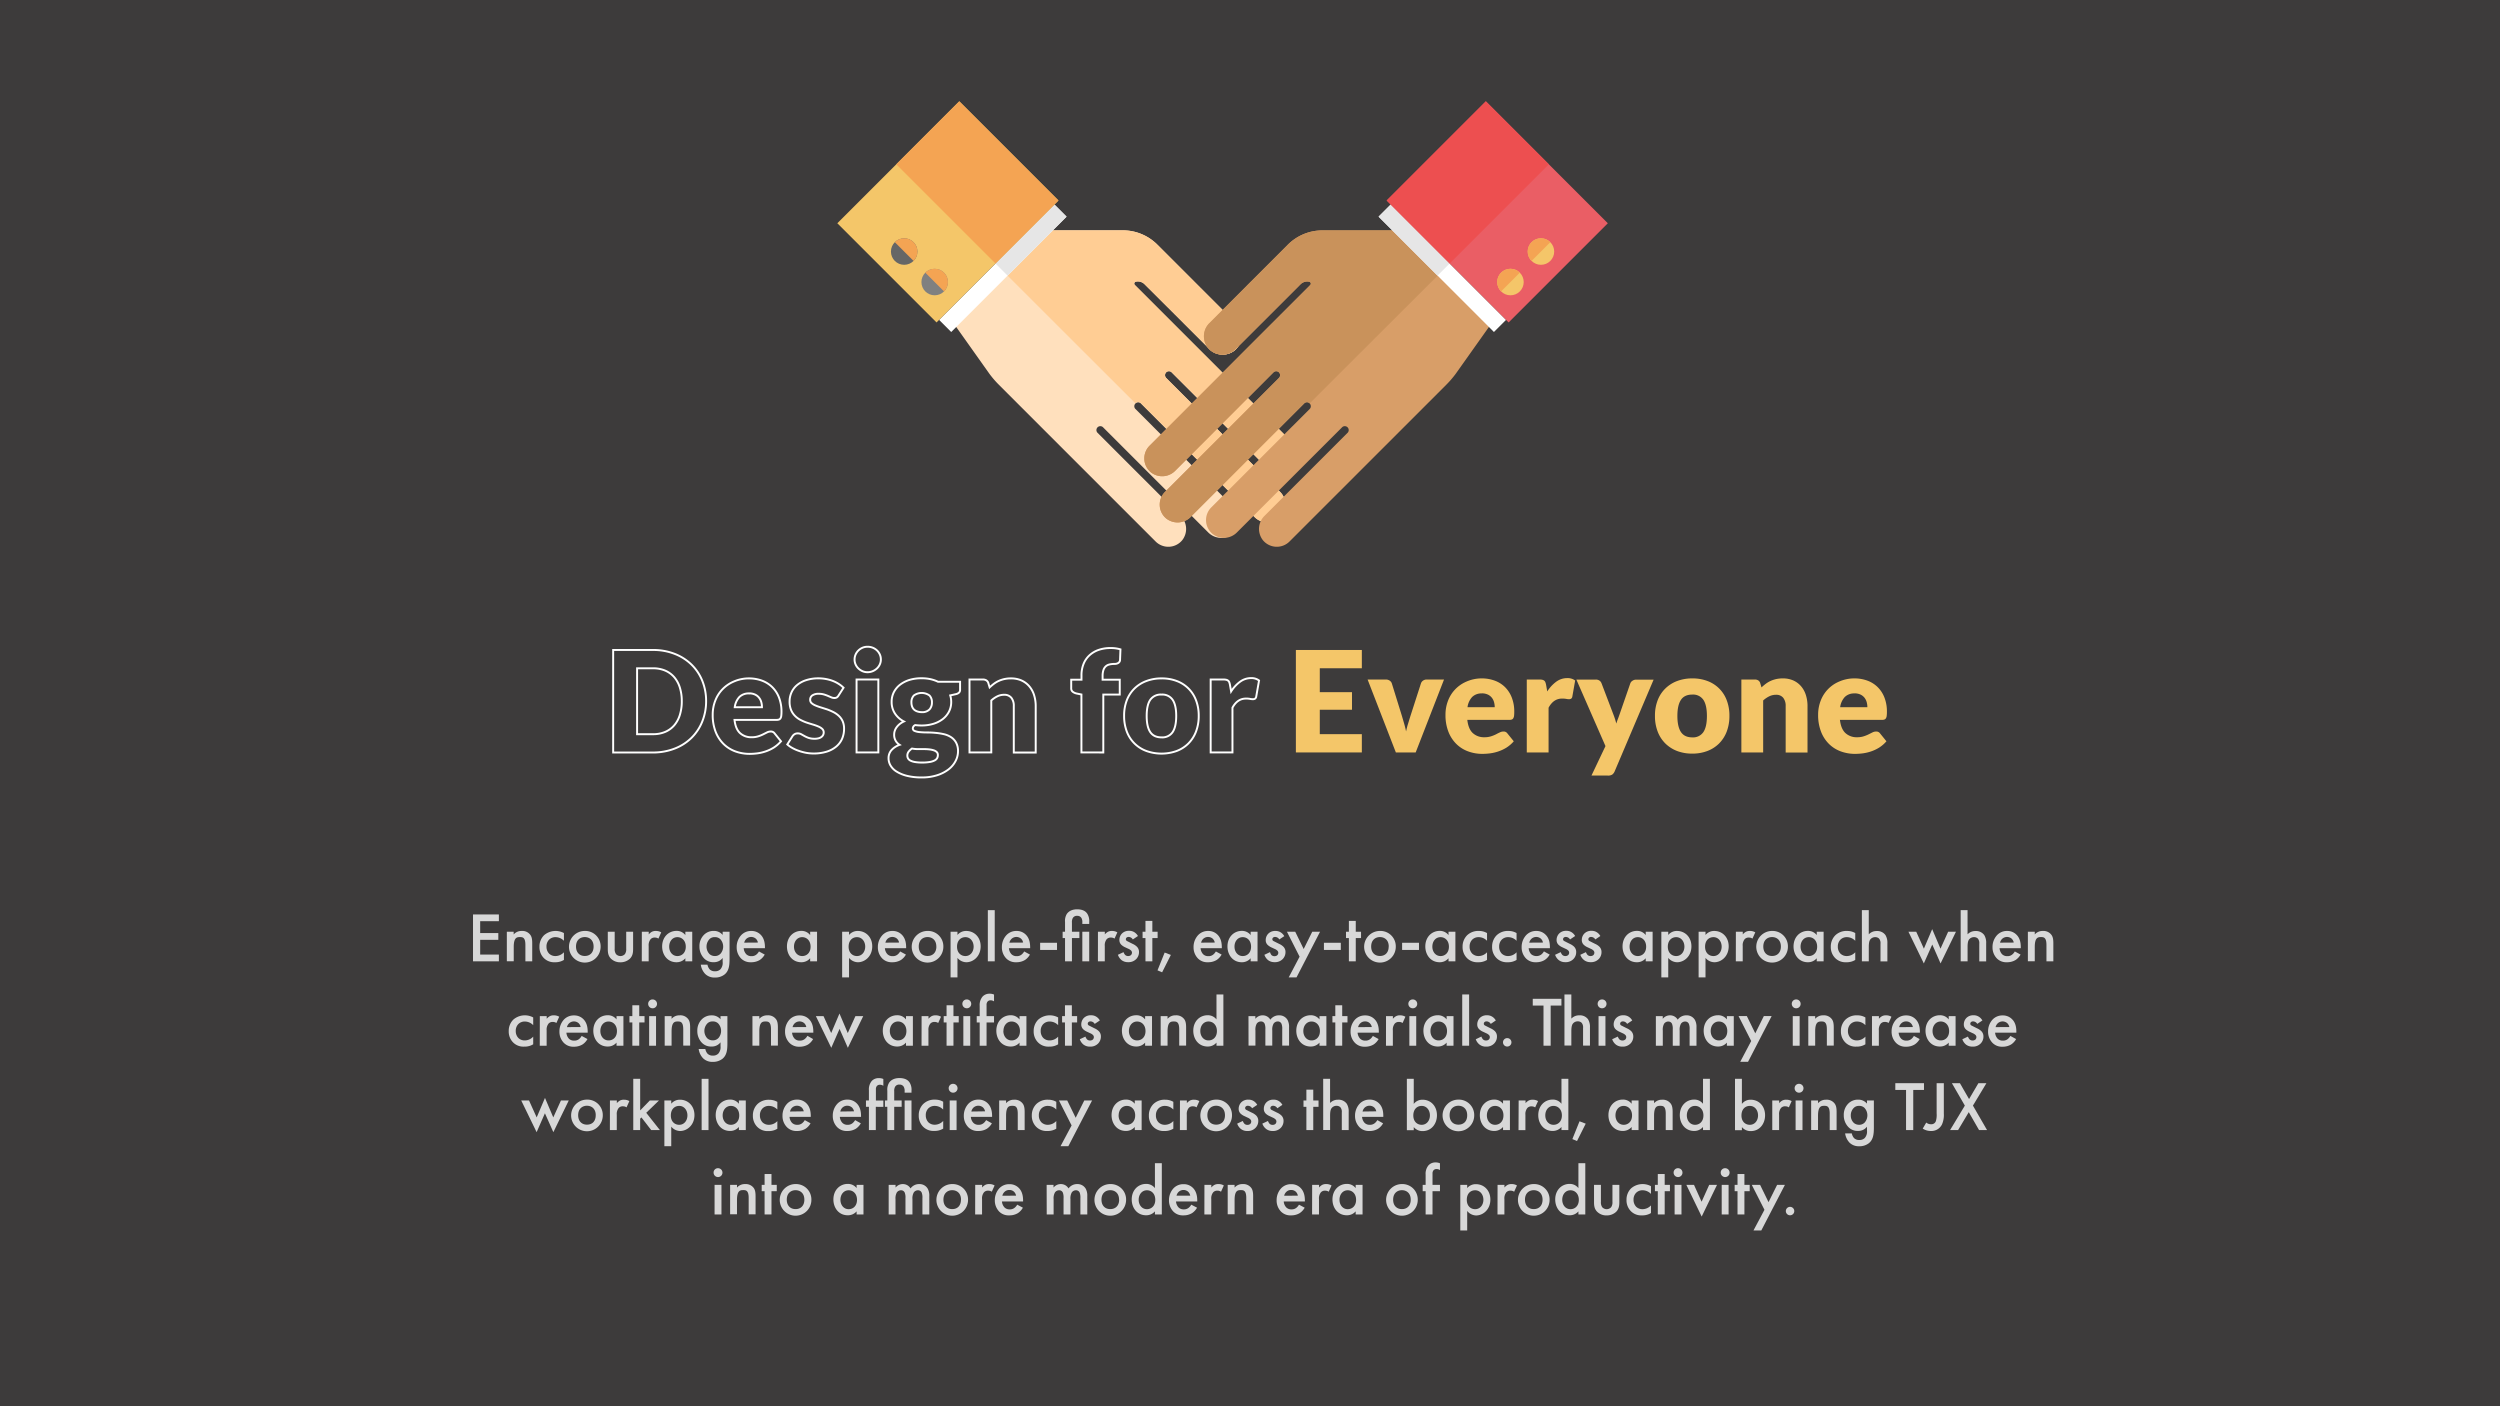 <svg xmlns="http://www.w3.org/2000/svg" viewBox="0 0 1280 720"><defs><style>.cls-1,.cls-14{fill:#3d3b3b;}.cls-2{fill:#ffe0bd;}.cls-3{fill:#ffcd94;}.cls-4{fill:#fff;}.cls-5{fill:#e6e6e6;}.cls-6{fill:#f4c669;}.cls-7{fill:#f4a453;}.cls-8{fill:gray;}.cls-9{fill:#666;}.cls-10{fill:#d89e68;}.cls-11{fill:#c9925b;}.cls-12{fill:#ea5e65;}.cls-13{fill:#ed4f50;}.cls-14{stroke:#fff;stroke-miterlimit:10;}.cls-15{fill:#d8d8d8;}</style></defs><title>slideten</title><g id="Slide_Ten" data-name="Slide Ten"><rect class="cls-1" width="1280" height="720"/><path class="cls-2" d="M605.28,276.61a9.35,9.35,0,0,0-.82-12.5L561.85,221.5h0a2,2,0,0,1,2.82-2.82h0l53.9,53.89a9.37,9.37,0,0,0,12.5.82,9.2,9.2,0,0,0,.68-13.59l-50.5-50.5,0,0a2,2,0,0,1,2.82-2.82l0,0,58.2,58.2a9.37,9.37,0,0,0,12.5.82,9.2,9.2,0,0,0,.68-13.59l-58.32-58.32a2.07,2.07,0,0,1-.22-2.75,2,2,0,0,1,3-.15l31.74,31.74L650.17,241a9.35,9.35,0,0,0,12.5.82,9.2,9.2,0,0,0,.68-13.59l-18.9-18.9L581,145.88a1,1,0,0,1,.46-1.63,4.84,4.84,0,0,1,4.56,1.29L600,159.47l1.58,1.58,17.59,17.58a9.67,9.67,0,0,0,12.91.85,9.51,9.51,0,0,0,.7-14l-18.08-18.07-1.44-1.45-20.71-20.71a25,25,0,0,0-17.69-7.32H531.59L486.45,163l20.14,28.39a48.68,48.68,0,0,0,4.74,5.51l4.79,4.8,75.57,75.56A9.2,9.2,0,0,0,605.28,276.61Z"/><path class="cls-3" d="M581.27,206.45a2,2,0,0,1,2.82,0l0,0,58.2,58.2a9.37,9.37,0,0,0,12.5.82,9.2,9.2,0,0,0,.68-13.59l-58.32-58.32a2.07,2.07,0,0,1-.22-2.75,2,2,0,0,1,3-.15l31.74,31.74L650.17,241a9.35,9.35,0,0,0,12.5.82,9.2,9.2,0,0,0,.68-13.59l-18.9-18.9L581,145.88a1,1,0,0,1,.46-1.63,4.84,4.84,0,0,1,4.56,1.29L600,159.47l1.58,1.58,17.59,17.58a9.67,9.67,0,0,0,12.91.85,9.51,9.51,0,0,0,.7-14l-18.08-18.07-1.44-1.45-20.71-20.71a25,25,0,0,0-17.69-7.32H531.59l-19.46,19.46"/><rect class="cls-4" x="471.68" y="132.96" width="83.52" height="8.78" transform="translate(973.63 -128.58) rotate(135)"/><rect class="cls-5" x="506.53" y="118.53" width="42.69" height="8.78" transform="translate(988.06 -163.43) rotate(135)"/><rect class="cls-6" x="441.17" y="72.57" width="88.31" height="71.82" transform="translate(905.21 -157.99) rotate(135)"/><rect class="cls-7" x="477.61" y="57.48" width="45.62" height="71.82" transform="translate(920.3 -194.43) rotate(135)"/><circle class="cls-8" cx="478.55" cy="144.41" r="6.78"/><circle class="cls-9" cx="462.94" cy="128.8" r="6.78"/><path class="cls-7" d="M473.76,139.61a6.78,6.78,0,0,1,9.59,9.59"/><path class="cls-7" d="M458.15,124a6.78,6.78,0,0,1,9.59,9.59"/><path class="cls-10" d="M646.63,276.61a9.35,9.35,0,0,1,.82-12.5l42.61-42.61h0a2,2,0,0,0-2.82-2.82h0l-53.9,53.89a9.37,9.37,0,0,1-12.5.82,9.2,9.2,0,0,1-.68-13.59l50.5-50.5,0,0a2,2,0,0,0-2.82-2.82l0,0-58.2,58.2a9.37,9.37,0,0,1-12.5.82,9.2,9.2,0,0,1-.68-13.59l58.32-58.32a2.07,2.07,0,0,0,.22-2.75,2,2,0,0,0-3-.15L620.3,222.42,601.74,241a9.35,9.35,0,0,1-12.5.82,9.2,9.2,0,0,1-.68-13.59l18.9-18.9,63.42-63.42a1,1,0,0,0-.46-1.63,4.84,4.84,0,0,0-4.56,1.29l-13.93,13.93-1.58,1.58-17.59,17.58a9.67,9.67,0,0,1-12.91.85,9.51,9.51,0,0,1-.7-14l18.08-18.07,1.44-1.45,20.71-20.71a25,25,0,0,1,17.69-7.32h43.25L765.46,163l-20.14,28.39a48.68,48.68,0,0,1-4.74,5.51l-4.79,4.8-75.57,75.56A9.2,9.2,0,0,1,646.63,276.61Z"/><path class="cls-11" d="M670.64,206.45a2,2,0,0,0-2.82,0l0,0-58.2,58.2a9.37,9.37,0,0,1-12.5.82,9.2,9.2,0,0,1-.68-13.59l58.32-58.32a2.07,2.07,0,0,0,.22-2.75,2,2,0,0,0-3-.15L620.3,222.42,601.74,241a9.35,9.35,0,0,1-12.5.82,9.2,9.2,0,0,1-.68-13.59l18.9-18.9,63.42-63.42a1,1,0,0,0-.46-1.63,4.84,4.84,0,0,0-4.56,1.29l-13.93,13.93-1.58,1.58-17.59,17.58a9.67,9.67,0,0,1-12.91.85,9.51,9.51,0,0,1-.7-14l18.08-18.07,1.44-1.45,20.71-20.71a25,25,0,0,1,17.69-7.32h43.25l19.46,19.46"/><rect class="cls-4" x="696.7" y="132.96" width="83.52" height="8.78" transform="translate(313.42 -481.94) rotate(45)"/><rect class="cls-5" x="702.68" y="118.53" width="42.69" height="8.78" transform="translate(298.98 -475.96) rotate(45)"/><rect class="cls-12" x="722.43" y="72.57" width="88.31" height="71.82" transform="translate(301.24 -510.28) rotate(45)"/><rect class="cls-13" x="728.68" y="57.48" width="45.62" height="71.82" transform="translate(286.14 -504.03) rotate(45)"/><circle class="cls-6" cx="773.36" cy="144.41" r="6.78"/><circle class="cls-6" cx="788.97" cy="128.8" r="6.78"/><path class="cls-7" d="M778.15,139.61a6.78,6.78,0,0,0-9.59,9.59"/><path class="cls-7" d="M793.76,124a6.78,6.78,0,1,0-9.59,9.59"/><path class="cls-14" d="M361.53,359a27.72,27.72,0,0,1-2,10.5,24.55,24.55,0,0,1-5.53,8.31,25,25,0,0,1-8.59,5.47,30.3,30.3,0,0,1-11.14,2H313.94V332.79h20.37a30.1,30.1,0,0,1,11.14,2,25.45,25.45,0,0,1,8.59,5.48,24.27,24.27,0,0,1,5.53,8.29A27.58,27.58,0,0,1,361.53,359Zm-12.46,0a22.93,22.93,0,0,0-1-7,14.92,14.92,0,0,0-2.89-5.31,12.66,12.66,0,0,0-4.63-3.35,15.7,15.7,0,0,0-6.23-1.17h-8.13v33.74h8.13a15.7,15.7,0,0,0,6.23-1.17,12.66,12.66,0,0,0,4.63-3.35,14.92,14.92,0,0,0,2.89-5.31A23.06,23.06,0,0,0,349.07,359Z"/><path class="cls-14" d="M383.34,347.34a19.2,19.2,0,0,1,6.79,1.15,14.75,14.75,0,0,1,5.29,3.35,15.25,15.25,0,0,1,3.46,5.38,19.91,19.91,0,0,1,1.24,7.22,16.05,16.05,0,0,1-.11,2.05,3.07,3.07,0,0,1-.4,1.26,1.52,1.52,0,0,1-.77.65,3.61,3.61,0,0,1-1.24.18H376.07q.54,4.68,2.84,6.78a8.45,8.45,0,0,0,5.94,2.11,10.66,10.66,0,0,0,3.35-.47,16.81,16.81,0,0,0,2.5-1l2-1a4.19,4.19,0,0,1,1.93-.46,2.29,2.29,0,0,1,2,1l3.24,4a16.66,16.66,0,0,1-3.72,3.23,19.94,19.94,0,0,1-4.11,1.94,22.07,22.07,0,0,1-4.21,1,31.52,31.52,0,0,1-4,.27,21.07,21.07,0,0,1-7.37-1.28,16.91,16.91,0,0,1-6-3.79,18.05,18.05,0,0,1-4.07-6.27,23.5,23.5,0,0,1-1.49-8.71,19.73,19.73,0,0,1,1.28-7.09,17.4,17.4,0,0,1,3.67-5.87,17.62,17.62,0,0,1,5.8-4A19.16,19.16,0,0,1,383.34,347.34Zm.22,7.7a6.74,6.74,0,0,0-5,1.82,9.44,9.44,0,0,0-2.37,5.24h13.93a9.74,9.74,0,0,0-.34-2.59,6.26,6.26,0,0,0-1.12-2.25,5.65,5.65,0,0,0-2-1.61A7.07,7.07,0,0,0,383.56,355Z"/><path class="cls-14" d="M429.35,356.09a2.88,2.88,0,0,1-.92,1,2.42,2.42,0,0,1-1.24.29,3.89,3.89,0,0,1-1.58-.35l-1.71-.73a19,19,0,0,0-2.07-.74,9.22,9.22,0,0,0-2.63-.34,5.57,5.57,0,0,0-3.26.81,2.6,2.6,0,0,0-1.13,2.25,2.24,2.24,0,0,0,.73,1.72,6.84,6.84,0,0,0,2,1.21,25.78,25.78,0,0,0,2.77,1c1,.31,2.09.66,3.17,1a30.3,30.3,0,0,1,3.16,1.35,12.13,12.13,0,0,1,2.78,1.91,8.64,8.64,0,0,1,2,2.76,9.33,9.33,0,0,1,.74,3.88,12.85,12.85,0,0,1-1,5.12,10.88,10.88,0,0,1-3,4,14.22,14.22,0,0,1-4.93,2.63,22.39,22.39,0,0,1-6.75.93,20.66,20.66,0,0,1-3.82-.36,26.3,26.3,0,0,1-3.69-1,20.1,20.1,0,0,1-3.29-1.46,13.91,13.91,0,0,1-2.59-1.82l2.59-4.1a3.56,3.56,0,0,1,1.12-1.13,3,3,0,0,1,1.69-.42,3.56,3.56,0,0,1,1.74.43l1.68.94a13.84,13.84,0,0,0,2.1.94,9.4,9.4,0,0,0,3.05.43,7.7,7.7,0,0,0,2.19-.27,3.9,3.9,0,0,0,1.44-.74,2.85,2.85,0,0,0,.79-1,2.93,2.93,0,0,0,.26-1.19,2.44,2.44,0,0,0-.76-1.84,6.52,6.52,0,0,0-2-1.24,24.31,24.31,0,0,0-2.79-1c-1-.3-2.11-.64-3.19-1a24.65,24.65,0,0,1-3.18-1.38,10.74,10.74,0,0,1-2.79-2.06,9.31,9.31,0,0,1-2-3,11.11,11.11,0,0,1-.76-4.35,11.38,11.38,0,0,1,.92-4.52,10.48,10.48,0,0,1,2.75-3.76,13.65,13.65,0,0,1,4.61-2.58,20.11,20.11,0,0,1,6.48-1,20.83,20.83,0,0,1,3.91.36,19.16,19.16,0,0,1,3.54,1,16.52,16.52,0,0,1,3,1.53,14.62,14.62,0,0,1,2.41,1.92Z"/><path class="cls-14" d="M451,337.69a5.88,5.88,0,0,1-.54,2.5,6.53,6.53,0,0,1-1.47,2.05,7.3,7.3,0,0,1-2.18,1.41,6.73,6.73,0,0,1-2.65.52,6.3,6.3,0,0,1-2.56-.52,7.17,7.17,0,0,1-2.1-1.41,6.45,6.45,0,0,1-1.44-2.05,6,6,0,0,1-.52-2.5,6.3,6.3,0,0,1,.52-2.56,6.85,6.85,0,0,1,1.44-2.09,7,7,0,0,1,2.1-1.4,6.64,6.64,0,0,1,2.56-.5A6.92,6.92,0,0,1,449,333a6.94,6.94,0,0,1,1.47,2.09A6.16,6.16,0,0,1,451,337.69Zm-1.29,10.22v37.34H438.56V347.91Z"/><path class="cls-14" d="M471.9,347.27a20.74,20.74,0,0,1,4.48.46,18.18,18.18,0,0,1,3.91,1.34h11.27v4.06a2,2,0,0,1-.53,1.48,3.52,3.52,0,0,1-1.78.83l-2.73.61a11.42,11.42,0,0,1,.5,3.35,10.7,10.7,0,0,1-1.17,5,11.57,11.57,0,0,1-3.2,3.8,15.19,15.19,0,0,1-4.81,2.41,20.4,20.4,0,0,1-5.94.84,24.58,24.58,0,0,1-3.31-.21,2,2,0,0,0-1.23,1.67,1.41,1.41,0,0,0,1,1.36,8.88,8.88,0,0,0,2.61.58,36.94,36.94,0,0,0,3.71.17c1.39,0,2.81.06,4.25.2a33.27,33.27,0,0,1,4.25.66,11.5,11.5,0,0,1,3.71,1.52,7.9,7.9,0,0,1,2.61,2.8,9,9,0,0,1,1,4.46,10.85,10.85,0,0,1-1.23,4.95,12.88,12.88,0,0,1-3.6,4.3,18.84,18.84,0,0,1-5.83,3,25.22,25.22,0,0,1-7.92,1.14,30.54,30.54,0,0,1-7.58-.83,18.27,18.27,0,0,1-5.29-2.18,9.16,9.16,0,0,1-3.11-3.12,7.24,7.24,0,0,1-1-3.68,6.1,6.1,0,0,1,1.51-4.19,10.11,10.11,0,0,1,4.14-2.69,5.94,5.94,0,0,1-2.77-5.39,5.56,5.56,0,0,1,.29-1.74,6.22,6.22,0,0,1,.9-1.78,8.78,8.78,0,0,1,1.54-1.66,10.57,10.57,0,0,1,2.24-1.4,12.11,12.11,0,0,1-4.59-4.1,10.59,10.59,0,0,1-1.68-5.94,10.7,10.7,0,0,1,1.19-5.06,11.48,11.48,0,0,1,3.26-3.82,15.46,15.46,0,0,1,4.88-2.41A21.12,21.12,0,0,1,471.9,347.27Zm8.28,39.26a2,2,0,0,0-.56-1.47,3.87,3.87,0,0,0-1.51-.88,10.73,10.73,0,0,0-2.23-.48,23.69,23.69,0,0,0-2.76-.15h-3.06a16.43,16.43,0,0,1-3.13-.3,7.52,7.52,0,0,0-1.71,1.6,3.28,3.28,0,0,0-.66,2,3,3,0,0,0,.34,1.44,2.85,2.85,0,0,0,1.2,1.12,8.09,8.09,0,0,0,2.33.74,20.8,20.8,0,0,0,3.69.27,21.57,21.57,0,0,0,4-.3,8.15,8.15,0,0,0,2.46-.8,3.07,3.07,0,0,0,1.28-1.24A3.38,3.38,0,0,0,480.18,386.53Zm-8.28-21.91a5.1,5.1,0,0,0,4-1.39,5.15,5.15,0,0,0,1.25-3.58,4.92,4.92,0,0,0-1.25-3.56,6.83,6.83,0,0,0-8,0,4.92,4.92,0,0,0-1.25,3.56,6.23,6.23,0,0,0,.31,2,4.14,4.14,0,0,0,.95,1.57,4.56,4.56,0,0,0,1.64,1A6.67,6.67,0,0,0,471.9,364.62Z"/><path class="cls-14" d="M496.38,385.25V347.91h6.91a3.11,3.11,0,0,1,1.75.47,2.47,2.47,0,0,1,1,1.41l.65,2.16a26.11,26.11,0,0,1,2.23-1.88,13.24,13.24,0,0,1,2.46-1.45,14.66,14.66,0,0,1,2.85-.94,15.14,15.14,0,0,1,3.33-.34A13.07,13.07,0,0,1,523,348.4a11.25,11.25,0,0,1,4,3,12.71,12.71,0,0,1,2.45,4.5,18.72,18.72,0,0,1,.83,5.67v23.73H519.06V361.52a6.52,6.52,0,0,0-1.26-4.26,4.53,4.53,0,0,0-3.71-1.53,7.72,7.72,0,0,0-3.45.79,13.35,13.35,0,0,0-3.1,2.12v26.61Z"/><path class="cls-14" d="M553.69,385.25V355.58l-2.45-.5a5,5,0,0,1-2-.9,2.15,2.15,0,0,1-.78-1.8V348h5.26v-2.13a15.47,15.47,0,0,1,1-5.79,12.09,12.09,0,0,1,2.95-4.43,13.28,13.28,0,0,1,4.7-2.85,18.35,18.35,0,0,1,6.3-1,17,17,0,0,1,5,.68l-.21,5.44a1.85,1.85,0,0,1-.31.95,2.13,2.13,0,0,1-.66.61,2.89,2.89,0,0,1-.89.34,3.91,3.91,0,0,1-.95.11,11,11,0,0,0-2.63.29,4.07,4.07,0,0,0-1.92,1,4.53,4.53,0,0,0-1.17,1.94,9.69,9.69,0,0,0-.4,3V348h8.78v7.63h-8.42v29.63Z"/><path class="cls-14" d="M594.73,347.34a21.53,21.53,0,0,1,7.74,1.33,16.73,16.73,0,0,1,9.88,9.85,21.6,21.6,0,0,1,1.39,8,22,22,0,0,1-1.39,8.05,17.3,17.3,0,0,1-3.89,6.08,16.92,16.92,0,0,1-6,3.85,23,23,0,0,1-15.53,0,16.88,16.88,0,0,1-10-9.93,22.25,22.25,0,0,1-1.38-8.05,21.81,21.81,0,0,1,1.38-8,17,17,0,0,1,3.93-6,17.28,17.28,0,0,1,6.05-3.82A21.73,21.73,0,0,1,594.73,347.34Zm0,30.2a6.32,6.32,0,0,0,5.67-2.72q1.82-2.71,1.82-8.26t-1.82-8.24a6.35,6.35,0,0,0-5.67-2.7,6.52,6.52,0,0,0-5.8,2.7q-1.83,2.7-1.83,8.24t1.83,8.26C590.16,376.64,592.09,377.54,594.73,377.54Z"/><path class="cls-14" d="M619.86,385.25V347.91h6.62a5.52,5.52,0,0,1,1.39.15,2.25,2.25,0,0,1,.93.45,1.8,1.8,0,0,1,.58.81,6.76,6.76,0,0,1,.34,1.22l.61,3.49a18.34,18.34,0,0,1,4.61-5,9.42,9.42,0,0,1,5.58-1.84,6.43,6.43,0,0,1,4.11,1.23l-1.44,8.2a1.63,1.63,0,0,1-.58,1.07,2,2,0,0,1-1.15.3,7.43,7.43,0,0,1-1.44-.16,11,11,0,0,0-2.09-.16q-4.39,0-6.91,4.68v22.9Z"/><path class="cls-6" d="M697.26,332.79v9.36H675.73v12.24h16.49v9H675.73v12.5h21.53v9.36H663.49V332.79Z"/><path class="cls-6" d="M724.83,385.25H714.68l-14.47-37.34h9.29a3.43,3.43,0,0,1,2,.56,2.78,2.78,0,0,1,1.1,1.39l5.19,16.74,1.17,4c.37,1.3.69,2.6.95,3.89.26-1.29.59-2.59,1-3.89s.79-2.62,1.23-4l5.4-16.74a2.79,2.79,0,0,1,1.08-1.39,3.16,3.16,0,0,1,1.87-.56h8.85Z"/><path class="cls-6" d="M758.53,347.34a19.14,19.14,0,0,1,6.78,1.15,14.7,14.7,0,0,1,5.3,3.35,15.37,15.37,0,0,1,3.45,5.38,19.7,19.7,0,0,1,1.24,7.22,16.33,16.33,0,0,1-.1,2.05,3.4,3.4,0,0,1-.4,1.26,1.52,1.52,0,0,1-.77.65,3.67,3.67,0,0,1-1.25.18H751.26c.36,3.12,1.3,5.38,2.84,6.78a8.45,8.45,0,0,0,5.94,2.11,10.7,10.7,0,0,0,3.35-.47,17.27,17.27,0,0,0,2.5-1c.73-.39,1.4-.73,2-1a4.18,4.18,0,0,1,1.92-.46,2.31,2.31,0,0,1,2,1l3.24,4a16.7,16.7,0,0,1-3.73,3.23,19.86,19.86,0,0,1-4.1,1.94,22.24,22.24,0,0,1-4.21,1,31.8,31.8,0,0,1-4,.27,21,21,0,0,1-7.36-1.28,16.83,16.83,0,0,1-6-3.79,17.91,17.91,0,0,1-4.07-6.27,23.3,23.3,0,0,1-1.49-8.71,19.72,19.72,0,0,1,1.27-7.09,17.31,17.31,0,0,1,9.47-9.87A19.21,19.21,0,0,1,758.53,347.34Zm.21,7.7a6.73,6.73,0,0,0-5,1.82,9.52,9.52,0,0,0-2.38,5.24H765.3a9.75,9.75,0,0,0-.35-2.59,6.24,6.24,0,0,0-1.11-2.25,5.78,5.78,0,0,0-2-1.61A7.07,7.07,0,0,0,758.74,355Z"/><path class="cls-6" d="M781.71,385.25V347.91h6.63a5.38,5.38,0,0,1,1.38.15,2.29,2.29,0,0,1,.94.45,1.86,1.86,0,0,1,.57.81,7.61,7.61,0,0,1,.35,1.22l.61,3.49a18.19,18.19,0,0,1,4.61-5,9.38,9.38,0,0,1,5.58-1.84,6.4,6.4,0,0,1,4.1,1.23l-1.44,8.2a1.63,1.63,0,0,1-.58,1.07,2,2,0,0,1-1.15.3,7.43,7.43,0,0,1-1.44-.16,11,11,0,0,0-2.09-.16q-4.39,0-6.91,4.68v22.9Z"/><path class="cls-6" d="M826.71,394.93a4.07,4.07,0,0,1-1.22,1.64,4,4,0,0,1-2.31.52h-8.35L822,382l-14.9-34.06H817a3.19,3.19,0,0,1,2,.58,3,3,0,0,1,1,1.37L826.13,366a35.31,35.31,0,0,1,1.41,4.46c.24-.76.5-1.52.79-2.26s.56-1.5.83-2.27l5.54-16a2.71,2.71,0,0,1,1.14-1.39,3.24,3.24,0,0,1,1.81-.56h9Z"/><path class="cls-6" d="M866.46,347.34a21.53,21.53,0,0,1,7.74,1.33,16.73,16.73,0,0,1,9.88,9.85,21.81,21.81,0,0,1,1.38,8,22.25,22.25,0,0,1-1.38,8.05,17.44,17.44,0,0,1-3.89,6.08,17.1,17.1,0,0,1-6,3.85,21.32,21.32,0,0,1-7.74,1.35,21.57,21.57,0,0,1-7.8-1.35,17.44,17.44,0,0,1-6-3.85,17.09,17.09,0,0,1-3.92-6.08,22,22,0,0,1-1.39-8.05,21.6,21.6,0,0,1,1.39-8,16.8,16.8,0,0,1,3.92-6,17.37,17.37,0,0,1,6-3.82A21.79,21.79,0,0,1,866.46,347.34Zm0,30.2a6.34,6.34,0,0,0,5.67-2.72q1.82-2.71,1.81-8.26t-1.81-8.24a6.37,6.37,0,0,0-5.67-2.7q-4,0-5.8,2.7c-1.22,1.8-1.84,4.55-1.84,8.24s.62,6.45,1.84,8.26S863.81,377.54,866.46,377.54Z"/><path class="cls-6" d="M891.58,385.25V347.91h6.91a3.11,3.11,0,0,1,1.75.47,2.47,2.47,0,0,1,1,1.41l.65,2.16a26.11,26.11,0,0,1,2.23-1.88,13,13,0,0,1,2.47-1.45,14.34,14.34,0,0,1,2.84-.94,15.14,15.14,0,0,1,3.33-.34,13,13,0,0,1,5.42,1.06,11.29,11.29,0,0,1,4,3,12.7,12.7,0,0,1,2.44,4.5,18.42,18.42,0,0,1,.83,5.67v23.73H914.26V361.52a6.52,6.52,0,0,0-1.26-4.26,4.52,4.52,0,0,0-3.71-1.53,7.72,7.72,0,0,0-3.45.79,13.57,13.57,0,0,0-3.1,2.12v26.61Z"/><path class="cls-6" d="M949.33,347.34a19.14,19.14,0,0,1,6.78,1.15,14.66,14.66,0,0,1,5.29,3.35,15.25,15.25,0,0,1,3.46,5.38,19.7,19.7,0,0,1,1.24,7.22,14.4,14.4,0,0,1-.11,2.05,3.23,3.23,0,0,1-.39,1.26,1.54,1.54,0,0,1-.78.65,3.57,3.57,0,0,1-1.24.18H942.05q.54,4.68,2.85,6.78a8.42,8.42,0,0,0,5.94,2.11,10.74,10.74,0,0,0,3.35-.47,17.76,17.76,0,0,0,2.5-1l2-1a4.25,4.25,0,0,1,1.93-.46,2.31,2.31,0,0,1,2,1l3.24,4a16.92,16.92,0,0,1-3.73,3.23,19.86,19.86,0,0,1-4.1,1.94,22.16,22.16,0,0,1-4.22,1,31.52,31.52,0,0,1-4,.27,21,21,0,0,1-7.36-1.28,16.83,16.83,0,0,1-6-3.79,17.78,17.78,0,0,1-4.07-6.27,23.3,23.3,0,0,1-1.5-8.71,19.73,19.73,0,0,1,1.28-7.09,17.23,17.23,0,0,1,9.47-9.87A19.21,19.21,0,0,1,949.33,347.34Zm.21,7.7a6.72,6.72,0,0,0-5,1.82,9.45,9.45,0,0,0-2.38,5.24h13.93a9.74,9.74,0,0,0-.34-2.59,6.41,6.41,0,0,0-1.11-2.25,5.78,5.78,0,0,0-2-1.61A7.07,7.07,0,0,0,949.54,355Z"/></g><g id="Text"><path class="cls-15" d="M255.43,471.65h-9.58v6.08h9.29v3.46h-9.29v7.55h9.58v3.46H242.18v-24h13.25Z"/><path class="cls-15" d="M259.5,477.05H263v1.4a5.22,5.22,0,0,1,4.1-1.8,5.05,5.05,0,0,1,4.46,2.05c.58.83.94,1.87.94,4.21v9.29H269v-8.42c0-3.85-1.44-4-2.77-4-1.58,0-3.2.21-3.2,5.11v7.27H259.5Z"/><path class="cls-15" d="M288.73,481.69a6,6,0,0,0-4.28-1.87,4.53,4.53,0,0,0-3.35,1.33,4.84,4.84,0,0,0-1.3,3.49,5.07,5.07,0,0,0,1.37,3.64,4.6,4.6,0,0,0,3.2,1.22,6,6,0,0,0,4.36-1.94v3.92a8.32,8.32,0,0,1-4.61,1.19,7.39,7.39,0,0,1-5.76-2.23,7.89,7.89,0,0,1-2.16-5.69,8.1,8.1,0,0,1,2.31-5.87,9,9,0,0,1,10.22-1.15Z"/><path class="cls-15" d="M307.52,484.64a8.1,8.1,0,1,1-8.1-8A7.87,7.87,0,0,1,307.52,484.64Zm-3.6,0c0-3.46-2.27-4.86-4.5-4.86s-4.5,1.4-4.5,4.86c0,2.91,1.73,4.82,4.5,4.82S303.92,487.59,303.92,484.68Z"/><path class="cls-15" d="M314.72,477.05v8.67a4.4,4.4,0,0,0,.65,2.74,3.07,3.07,0,0,0,4.61,0,4.39,4.39,0,0,0,.64-2.74v-8.67h3.53v8.78c0,1.94-.21,3.56-1.62,5a7,7,0,0,1-4.93,1.87,6.68,6.68,0,0,1-4.79-1.87c-1.4-1.41-1.62-3-1.62-5v-8.78Z"/><path class="cls-15" d="M328.62,477.05h3.53v1.36a6.26,6.26,0,0,1,1.47-1.26,4.12,4.12,0,0,1,2.16-.5,5.19,5.19,0,0,1,2.77.72l-1.44,3.2a3.22,3.22,0,0,0-1.8-.54,2.74,2.74,0,0,0-2.19.83,4.9,4.9,0,0,0-1,3.49v7.85h-3.53Z"/><path class="cls-15" d="M350.9,477.05h3.53V492.2H350.9v-1.58a5.83,5.83,0,0,1-4.54,2.05c-4.67,0-7.34-3.89-7.34-8.06,0-4.94,3.38-8,7.38-8a5.53,5.53,0,0,1,4.5,2.16Zm-8.28,7.63c0,2.62,1.66,4.82,4.21,4.82,2.23,0,4.29-1.62,4.29-4.79s-2.06-4.89-4.29-4.89C344.28,479.82,342.62,482,342.62,484.68Z"/><path class="cls-15" d="M370,477.05h3.53V491c0,3.56-.4,6.12-2.49,7.88a7.69,7.69,0,0,1-5,1.62,6.68,6.68,0,0,1-5-1.87,8.49,8.49,0,0,1-2.23-4.72h3.42a5,5,0,0,0,1.11,2.38,3.61,3.61,0,0,0,2.74,1,3.76,3.76,0,0,0,2.77-1,5,5,0,0,0,1.15-3.81v-2a5.5,5.5,0,0,1-4.61,2.16,6.43,6.43,0,0,1-5-2.05,8.57,8.57,0,0,1-2.27-6,8.08,8.08,0,0,1,2.23-5.87,6.88,6.88,0,0,1,5.15-2.09,5.7,5.7,0,0,1,4.5,2.05Zm-6.73,3.78a5.56,5.56,0,0,0,0,7.66,4.11,4.11,0,0,0,2.7,1,3.82,3.82,0,0,0,2.95-1.22,5.59,5.59,0,0,0-.1-7.38,3.74,3.74,0,0,0-2.85-1.08A3.63,3.63,0,0,0,363.25,480.83Z"/><path class="cls-15" d="M391.54,488.74a7.9,7.9,0,0,1-2.55,2.78,8.39,8.39,0,0,1-4.47,1.15,6.73,6.73,0,0,1-5.11-1.95,8.1,8.1,0,0,1-2.23-5.79,8.9,8.9,0,0,1,2.41-6.23,6.91,6.91,0,0,1,5.08-2.05,6.51,6.51,0,0,1,4.86,2c1.94,2,2.12,4.82,2.12,6.41v.43H380.78a5,5,0,0,0,1.3,3.06,3.58,3.58,0,0,0,2.7,1,3.66,3.66,0,0,0,2.41-.76,5.39,5.39,0,0,0,1.4-1.65Zm-3.49-6.15a3.62,3.62,0,0,0-1.08-2,3.66,3.66,0,0,0-4.86.11,3.94,3.94,0,0,0-1.08,1.94Z"/><path class="cls-15" d="M414.8,477.05h3.53V492.2H414.8v-1.58a5.83,5.83,0,0,1-4.54,2.05c-4.68,0-7.34-3.89-7.34-8.06,0-4.94,3.38-8,7.38-8a5.53,5.53,0,0,1,4.5,2.16Zm-8.28,7.63c0,2.62,1.66,4.82,4.21,4.82,2.23,0,4.29-1.62,4.29-4.79s-2.06-4.89-4.29-4.89C408.18,479.82,406.52,482,406.52,484.68Z"/><path class="cls-15" d="M434.71,500.44h-3.53V477.05h3.53v1.65a5.69,5.69,0,0,1,4.5-2.05c4,0,7.38,3.06,7.38,7.88,0,5.11-3.75,8.14-7.35,8.14a6,6,0,0,1-4.53-2.23Zm-.22-15.73c0,3.17,2.05,4.79,4.28,4.79,2.56,0,4.22-2.2,4.22-4.82s-1.66-4.86-4.22-4.86C436.54,479.82,434.49,481.4,434.49,484.71Z"/><path class="cls-15" d="M463.83,488.74a7.93,7.93,0,0,1-2.56,2.78,8.33,8.33,0,0,1-4.46,1.15,6.73,6.73,0,0,1-5.11-1.95,8.1,8.1,0,0,1-2.23-5.79,8.9,8.9,0,0,1,2.41-6.23,6.91,6.91,0,0,1,5.08-2.05,6.49,6.49,0,0,1,4.85,2c1.95,2,2.13,4.82,2.13,6.41v.43H453.07a5,5,0,0,0,1.29,3.06,3.6,3.6,0,0,0,2.7,1,3.64,3.64,0,0,0,2.41-.76,5.43,5.43,0,0,0,1.41-1.65Zm-3.49-6.15a3.68,3.68,0,0,0-1.08-2,3.66,3.66,0,0,0-4.86.11,3.94,3.94,0,0,0-1.08,1.94Z"/><path class="cls-15" d="M483,484.64a8.1,8.1,0,1,1-8.1-8A7.87,7.87,0,0,1,483,484.64Zm-3.6,0c0-3.46-2.27-4.86-4.5-4.86s-4.5,1.4-4.5,4.86c0,2.91,1.73,4.82,4.5,4.82S479.42,487.59,479.42,484.68Z"/><path class="cls-15" d="M490.22,500.44h-3.53V477.05h3.53v1.65a5.7,5.7,0,0,1,4.5-2.05c4,0,7.38,3.06,7.38,7.88,0,5.11-3.75,8.14-7.35,8.14a6,6,0,0,1-4.53-2.23ZM490,484.71c0,3.17,2.06,4.79,4.29,4.79,2.55,0,4.21-2.2,4.21-4.82s-1.66-4.86-4.21-4.86C492.06,479.82,490,481.4,490,484.71Z"/><path class="cls-15" d="M509.3,466V492.2h-3.53V466Z"/><path class="cls-15" d="M527.33,488.74a7.9,7.9,0,0,1-2.55,2.78,8.39,8.39,0,0,1-4.47,1.15,6.73,6.73,0,0,1-5.11-1.95,8.1,8.1,0,0,1-2.23-5.79,8.9,8.9,0,0,1,2.41-6.23,6.91,6.91,0,0,1,5.08-2.05,6.51,6.51,0,0,1,4.86,2c1.94,2,2.12,4.82,2.12,6.41v.43H516.57a5,5,0,0,0,1.3,3.06,3.58,3.58,0,0,0,2.7,1,3.66,3.66,0,0,0,2.41-.76,5.39,5.39,0,0,0,1.4-1.65Zm-3.49-6.15a3.62,3.62,0,0,0-1.08-2,3.66,3.66,0,0,0-4.86.11,3.94,3.94,0,0,0-1.08,1.94Z"/><path class="cls-15" d="M532.55,482.7h8.64v3.67h-8.64Z"/><path class="cls-15" d="M548.83,480.29V492.2H545.3V480.29h-1.23v-3.24h1.23v-5a6.76,6.76,0,0,1,.93-4.14c.8-1.12,2.34-2.34,5.26-2.34,3.49,0,4.72,1.51,5.25,2.34a7,7,0,0,1,.94,4.14v1h-3.53v-.65a4.4,4.4,0,0,0-.43-2.34,2.39,2.39,0,0,0-2.23-1.15,2.36,2.36,0,0,0-2.23,1.15,4.41,4.41,0,0,0-.43,2.34v4.65h3.81v3.24Zm8.85-3.24V492.2h-3.53V477.05Z"/><path class="cls-15" d="M562.15,477.05h3.52v1.36a6.52,6.52,0,0,1,1.48-1.26,4.12,4.12,0,0,1,2.16-.5,5.19,5.19,0,0,1,2.77.72l-1.44,3.2a3.22,3.22,0,0,0-1.8-.54,2.73,2.73,0,0,0-2.19.83,4.87,4.87,0,0,0-1,3.49v7.85h-3.52Z"/><path class="cls-15" d="M580,481a2.54,2.54,0,0,0-2.16-1.29,1.53,1.53,0,0,0-1.08.39,1.14,1.14,0,0,0-.32.79,1,1,0,0,0,.5.87c.22.14.43.21,1.19.61l1.8.9a7.31,7.31,0,0,1,2.12,1.4,3.75,3.75,0,0,1,1.12,2.81,5.07,5.07,0,0,1-1.33,3.46,5.44,5.44,0,0,1-4.25,1.69,5.28,5.28,0,0,1-3.28-1,6,6,0,0,1-1.94-2.78l2.88-1.36a4,4,0,0,0,.83,1.44,2.18,2.18,0,0,0,1.55.57,2.11,2.11,0,0,0,1.43-.5,1.8,1.8,0,0,0,.51-1.19,1.65,1.65,0,0,0-.47-1.15,4.59,4.59,0,0,0-1.51-.94l-1.3-.61a7.24,7.24,0,0,1-2.08-1.3,3.26,3.26,0,0,1-1.08-2.55,4.71,4.71,0,0,1,1.26-3.24,4.86,4.86,0,0,1,3.7-1.44,4.78,4.78,0,0,1,2.81.79,5.3,5.3,0,0,1,1.73,1.87Z"/><path class="cls-15" d="M590,480.29V492.2h-3.52V480.29H585v-3.24h1.48V471.5H590v5.55h2.7v3.24Z"/><path class="cls-15" d="M596.31,487.7l3.17,1.22-4.47,8.9-2.37-1Z"/><path class="cls-15" d="M625.47,488.74a8,8,0,0,1-2.56,2.78,8.33,8.33,0,0,1-4.46,1.15,6.72,6.72,0,0,1-5.11-1.95,8.11,8.11,0,0,1-2.24-5.79,8.87,8.87,0,0,1,2.42-6.23,6.89,6.89,0,0,1,5.07-2.05,6.51,6.51,0,0,1,4.86,2c1.94,2,2.12,4.82,2.12,6.41v.43H614.7a5,5,0,0,0,1.3,3.06,3.59,3.59,0,0,0,2.7,1,3.66,3.66,0,0,0,2.41-.76,5.39,5.39,0,0,0,1.4-1.65Zm-3.5-6.15a3.62,3.62,0,0,0-1.08-2,3.64,3.64,0,0,0-4.85.11,3.86,3.86,0,0,0-1.08,1.94Z"/><path class="cls-15" d="M640.33,477.05h3.53V492.2h-3.53v-1.58a5.8,5.8,0,0,1-4.53,2.05c-4.68,0-7.34-3.89-7.34-8.06,0-4.94,3.38-8,7.37-8a5.53,5.53,0,0,1,4.5,2.16Zm-8.27,7.63c0,2.62,1.65,4.82,4.21,4.82,2.23,0,4.28-1.62,4.28-4.79s-2-4.89-4.28-4.89C633.71,479.82,632.06,482,632.06,484.68Z"/><path class="cls-15" d="M655,481a2.54,2.54,0,0,0-2.16-1.29,1.53,1.53,0,0,0-1.08.39,1.14,1.14,0,0,0-.32.79,1,1,0,0,0,.5.87c.22.14.43.21,1.19.61l1.8.9a7.31,7.31,0,0,1,2.12,1.4,3.75,3.75,0,0,1,1.12,2.81,5.07,5.07,0,0,1-1.33,3.46,5.44,5.44,0,0,1-4.25,1.69,5.28,5.28,0,0,1-3.28-1,6,6,0,0,1-1.94-2.78l2.88-1.36A4,4,0,0,0,651,489a2.17,2.17,0,0,0,1.54.57,2.13,2.13,0,0,0,1.44-.5,1.8,1.8,0,0,0,.51-1.19,1.65,1.65,0,0,0-.47-1.15,4.69,4.69,0,0,0-1.51-.94l-1.3-.61a7.24,7.24,0,0,1-2.08-1.3,3.26,3.26,0,0,1-1.08-2.55,4.71,4.71,0,0,1,1.26-3.24,4.86,4.86,0,0,1,3.7-1.44,4.78,4.78,0,0,1,2.81.79,5.3,5.3,0,0,1,1.73,1.87Z"/><path class="cls-15" d="M665.39,489.82l-6.48-12.77h4.25l4.32,8.85,4.39-8.85h4l-12.06,23.39h-4Z"/><path class="cls-15" d="M677.85,482.7h8.64v3.67h-8.64Z"/><path class="cls-15" d="M694.15,480.29V492.2h-3.52V480.29h-1.48v-3.24h1.48V471.5h3.52v5.55h2.7v3.24Z"/><path class="cls-15" d="M714.64,484.64a8.1,8.1,0,1,1-8.1-8A7.87,7.87,0,0,1,714.64,484.64Zm-3.6,0c0-3.46-2.27-4.86-4.5-4.86s-4.5,1.4-4.5,4.86c0,2.91,1.73,4.82,4.5,4.82S711,487.59,711,484.68Z"/><path class="cls-15" d="M717.88,482.7h8.64v3.67h-8.64Z"/><path class="cls-15" d="M741.64,477.05h3.52V492.2h-3.52v-1.58a5.83,5.83,0,0,1-4.54,2.05c-4.68,0-7.34-3.89-7.34-8.06,0-4.94,3.38-8,7.38-8a5.54,5.54,0,0,1,4.5,2.16Zm-8.28,7.63c0,2.62,1.65,4.82,4.21,4.82,2.23,0,4.28-1.62,4.28-4.79s-2.05-4.89-4.28-4.89C735,479.82,733.36,482,733.36,484.68Z"/><path class="cls-15" d="M761.36,481.69a5.94,5.94,0,0,0-4.28-1.87,4.55,4.55,0,0,0-3.35,1.33,4.88,4.88,0,0,0-1.29,3.49,5,5,0,0,0,1.37,3.64,4.59,4.59,0,0,0,3.2,1.22,5.91,5.91,0,0,0,4.35-1.94v3.92a8.25,8.25,0,0,1-4.6,1.19,7.39,7.39,0,0,1-5.76-2.23,7.89,7.89,0,0,1-2.16-5.69,8.14,8.14,0,0,1,2.3-5.87,8.24,8.24,0,0,1,6.09-2.23,8.09,8.09,0,0,1,4.13,1.08Z"/><path class="cls-15" d="M776.48,481.69a6,6,0,0,0-4.28-1.87,4.55,4.55,0,0,0-3.35,1.33,4.88,4.88,0,0,0-1.29,3.49,5,5,0,0,0,1.37,3.64,4.59,4.59,0,0,0,3.2,1.22,5.91,5.91,0,0,0,4.35-1.94v3.92a8.25,8.25,0,0,1-4.6,1.19,7.39,7.39,0,0,1-5.76-2.23,7.89,7.89,0,0,1-2.16-5.69,8.14,8.14,0,0,1,2.3-5.87,8.24,8.24,0,0,1,6.09-2.23,8.11,8.11,0,0,1,4.13,1.08Z"/><path class="cls-15" d="M793.44,488.74a7.93,7.93,0,0,1-2.56,2.78,8.33,8.33,0,0,1-4.46,1.15,6.73,6.73,0,0,1-5.11-1.95,8.1,8.1,0,0,1-2.23-5.79,8.9,8.9,0,0,1,2.41-6.23,6.91,6.91,0,0,1,5.08-2.05,6.49,6.49,0,0,1,4.85,2c2,2,2.13,4.82,2.13,6.41v.43H782.68a5,5,0,0,0,1.29,3.06,4.22,4.22,0,0,0,5.11.21,5.43,5.43,0,0,0,1.41-1.65ZM790,482.59a3.68,3.68,0,0,0-1.08-2,3.66,3.66,0,0,0-4.86.11,3.94,3.94,0,0,0-1.08,1.94Z"/><path class="cls-15" d="M803.85,481a2.56,2.56,0,0,0-2.16-1.29,1.5,1.5,0,0,0-1.08.39,1.15,1.15,0,0,0-.33.79,1,1,0,0,0,.51.87c.21.14.43.21,1.18.61l1.8.9a7.5,7.5,0,0,1,2.13,1.4,3.78,3.78,0,0,1,1.11,2.81,5,5,0,0,1-1.33,3.46,5.43,5.43,0,0,1-4.25,1.69,5.25,5.25,0,0,1-3.27-1,5.91,5.91,0,0,1-1.95-2.78l2.88-1.36a4.1,4.1,0,0,0,.83,1.44,2.2,2.2,0,0,0,1.55.57,2.13,2.13,0,0,0,1.44-.5,1.79,1.79,0,0,0,.5-1.19,1.64,1.64,0,0,0-.46-1.15,4.74,4.74,0,0,0-1.52-.94l-1.29-.61a7.29,7.29,0,0,1-2.09-1.3,3.29,3.29,0,0,1-1.08-2.55,4.75,4.75,0,0,1,1.26-3.24,4.89,4.89,0,0,1,3.71-1.44,4.8,4.8,0,0,1,2.81.79,5.29,5.29,0,0,1,1.72,1.87Z"/><path class="cls-15" d="M816.8,481a2.54,2.54,0,0,0-2.15-1.29,1.54,1.54,0,0,0-1.09.39,1.19,1.19,0,0,0-.32.79,1,1,0,0,0,.51.87c.21.14.43.21,1.18.61l1.8.9a7.5,7.5,0,0,1,2.13,1.4,3.78,3.78,0,0,1,1.11,2.81,5,5,0,0,1-1.33,3.46,5.43,5.43,0,0,1-4.25,1.69,5.25,5.25,0,0,1-3.27-1,5.91,5.91,0,0,1-2-2.78l2.88-1.36a4.1,4.1,0,0,0,.83,1.44,2.2,2.2,0,0,0,1.55.57,2.15,2.15,0,0,0,1.44-.5,1.79,1.79,0,0,0,.5-1.19,1.61,1.61,0,0,0-.47-1.15,4.59,4.59,0,0,0-1.51-.94l-1.29-.61a7.29,7.29,0,0,1-2.09-1.3,3.29,3.29,0,0,1-1.08-2.55,4.75,4.75,0,0,1,1.26-3.24,4.87,4.87,0,0,1,3.71-1.44,4.75,4.75,0,0,1,2.8.79,5.21,5.21,0,0,1,1.73,1.87Z"/><path class="cls-15" d="M842.61,477.05h3.53V492.2h-3.53v-1.58a5.8,5.8,0,0,1-4.53,2.05c-4.68,0-7.34-3.89-7.34-8.06,0-4.94,3.38-8,7.38-8a5.51,5.51,0,0,1,4.49,2.16Zm-8.27,7.63c0,2.62,1.65,4.82,4.21,4.82,2.23,0,4.28-1.62,4.28-4.79s-2.05-4.89-4.28-4.89C836,479.82,834.34,482,834.34,484.68Z"/><path class="cls-15" d="M854.14,500.44h-3.53V477.05h3.53v1.65a5.67,5.67,0,0,1,4.5-2.05c4,0,7.37,3.06,7.37,7.88,0,5.11-3.74,8.14-7.34,8.14a6,6,0,0,1-4.53-2.23Zm-.22-15.73c0,3.17,2.05,4.79,4.28,4.79,2.56,0,4.22-2.2,4.22-4.82s-1.66-4.86-4.22-4.86C856,479.82,853.92,481.4,853.92,484.71Z"/><path class="cls-15" d="M873.22,500.44h-3.53V477.05h3.53v1.65a5.67,5.67,0,0,1,4.5-2.05c4,0,7.37,3.06,7.37,7.88,0,5.11-3.74,8.14-7.34,8.14a6,6,0,0,1-4.53-2.23ZM873,484.71c0,3.17,2,4.79,4.28,4.79,2.56,0,4.21-2.2,4.21-4.82s-1.65-4.86-4.21-4.86C875.05,479.82,873,481.4,873,484.71Z"/><path class="cls-15" d="M888.77,477.05h3.53v1.36a6.26,6.26,0,0,1,1.47-1.26,4.15,4.15,0,0,1,2.16-.5,5.17,5.17,0,0,1,2.77.72l-1.44,3.2a3.22,3.22,0,0,0-1.8-.54,2.74,2.74,0,0,0-2.19.83,4.9,4.9,0,0,0-1,3.49v7.85h-3.53Z"/><path class="cls-15" d="M915.41,484.64a8.1,8.1,0,1,1-8.1-8A7.87,7.87,0,0,1,915.41,484.64Zm-3.6,0c0-3.46-2.27-4.86-4.5-4.86s-4.5,1.4-4.5,4.86c0,2.91,1.73,4.82,4.5,4.82S911.81,487.59,911.81,484.68Z"/><path class="cls-15" d="M930.17,477.05h3.52V492.2h-3.52v-1.58a5.83,5.83,0,0,1-4.54,2.05c-4.68,0-7.34-3.89-7.34-8.06,0-4.94,3.38-8,7.38-8a5.54,5.54,0,0,1,4.5,2.16Zm-8.28,7.63c0,2.62,1.65,4.82,4.21,4.82,2.23,0,4.28-1.62,4.28-4.79s-2-4.89-4.28-4.89C923.54,479.82,921.89,482,921.89,484.68Z"/><path class="cls-15" d="M949.89,481.69a6,6,0,0,0-4.28-1.87,4.55,4.55,0,0,0-3.35,1.33,4.88,4.88,0,0,0-1.29,3.49,5,5,0,0,0,1.37,3.64,4.59,4.59,0,0,0,3.2,1.22,5.91,5.91,0,0,0,4.35-1.94v3.92a8.25,8.25,0,0,1-4.6,1.19,7.39,7.39,0,0,1-5.76-2.23,7.89,7.89,0,0,1-2.16-5.69,8.14,8.14,0,0,1,2.3-5.87,8.24,8.24,0,0,1,6.09-2.23,8.11,8.11,0,0,1,4.13,1.08Z"/><path class="cls-15" d="M953.28,466h3.53v12.38a5.44,5.44,0,0,1,4.07-1.69,5.15,5.15,0,0,1,4.46,2.05,7.5,7.5,0,0,1,1,4.21v9.29h-3.53v-9a3.68,3.68,0,0,0-.68-2.63,2.67,2.67,0,0,0-2-.79,3.11,3.11,0,0,0-2.59,1.26c-.51.72-.72,1.87-.72,3.81v7.31h-3.53Z"/><path class="cls-15" d="M981.11,477.05l3.92,8.67,4.25-10,4.25,10,3.92-8.67h4l-7.88,16.23-4.25-9.68L985,493.28l-7.88-16.23Z"/><path class="cls-15" d="M1003.86,466h3.53v12.38a5.42,5.42,0,0,1,4.06-1.69,5.16,5.16,0,0,1,4.47,2.05,7.5,7.5,0,0,1,1,4.21v9.29h-3.53v-9a3.68,3.68,0,0,0-.68-2.63,2.67,2.67,0,0,0-2-.79,3.1,3.1,0,0,0-2.59,1.26c-.51.72-.72,1.87-.72,3.81v7.31h-3.53Z"/><path class="cls-15" d="M1034.53,488.74a7.93,7.93,0,0,1-2.56,2.78,8.33,8.33,0,0,1-4.46,1.15,6.72,6.72,0,0,1-5.11-1.95,8.1,8.1,0,0,1-2.23-5.79,8.9,8.9,0,0,1,2.41-6.23,6.89,6.89,0,0,1,5.07-2.05,6.5,6.5,0,0,1,4.86,2c2,2,2.13,4.82,2.13,6.41v.43h-10.87a5,5,0,0,0,1.29,3.06,3.6,3.6,0,0,0,2.7,1,3.66,3.66,0,0,0,2.41-.76,5.43,5.43,0,0,0,1.41-1.65Zm-3.49-6.15a3.68,3.68,0,0,0-1.08-2,3.66,3.66,0,0,0-4.86.11,3.86,3.86,0,0,0-1.08,1.94Z"/><path class="cls-15" d="M1038.27,477.05h3.53v1.4a5.23,5.23,0,0,1,4.11-1.8,5.07,5.07,0,0,1,4.46,2.05c.58.83.94,1.87.94,4.21v9.29h-3.53v-8.42c0-3.85-1.44-4-2.77-4-1.59,0-3.21.21-3.21,5.11v7.27h-3.53Z"/><path class="cls-15" d="M273,524.89a6,6,0,0,0-4.28-1.87,4.53,4.53,0,0,0-3.35,1.33,4.84,4.84,0,0,0-1.3,3.49,5,5,0,0,0,1.37,3.64,4.6,4.6,0,0,0,3.2,1.22,5.93,5.93,0,0,0,4.36-1.94v3.92a8.29,8.29,0,0,1-4.61,1.19,7.39,7.39,0,0,1-5.76-2.23,7.89,7.89,0,0,1-2.16-5.69,8.1,8.1,0,0,1,2.31-5.87A9,9,0,0,1,273,520.93Z"/><path class="cls-15" d="M276.39,520.25h3.52v1.36a6.31,6.31,0,0,1,1.48-1.26,4.12,4.12,0,0,1,2.16-.5,5.19,5.19,0,0,1,2.77.72l-1.44,3.2a3.22,3.22,0,0,0-1.8-.54,2.76,2.76,0,0,0-2.2.83,4.89,4.89,0,0,0-1,3.49v7.85h-3.52Z"/><path class="cls-15" d="M300.79,532a8.05,8.05,0,0,1-2.55,2.77,8.39,8.39,0,0,1-4.47,1.15,6.73,6.73,0,0,1-5.11-2,8.12,8.12,0,0,1-2.23-5.79,8.9,8.9,0,0,1,2.41-6.23,6.91,6.91,0,0,1,5.08-2,6.51,6.51,0,0,1,4.86,2c1.94,2,2.12,4.82,2.12,6.41v.43H290a5,5,0,0,0,1.29,3.06,3.6,3.6,0,0,0,2.7,1,3.78,3.78,0,0,0,2.42-.75,5.42,5.42,0,0,0,1.4-1.66Zm-3.49-6.16a3.62,3.62,0,0,0-1.08-2,3.66,3.66,0,0,0-4.86.11,3.94,3.94,0,0,0-1.08,1.94Z"/><path class="cls-15" d="M315.66,520.25h3.53V535.4h-3.53v-1.58a5.83,5.83,0,0,1-4.54,2c-4.68,0-7.34-3.89-7.34-8.07,0-4.93,3.38-7.95,7.38-7.95a5.53,5.53,0,0,1,4.5,2.16Zm-8.28,7.63c0,2.62,1.66,4.82,4.21,4.82,2.23,0,4.29-1.62,4.29-4.79s-2.06-4.89-4.29-4.89C309,523,307.38,525.18,307.38,527.88Z"/><path class="cls-15" d="M327.29,523.49V535.4h-3.53V523.49h-1.48v-3.24h1.48V514.7h3.53v5.55H330v3.24Z"/><path class="cls-15" d="M334.13,511.71a2.27,2.27,0,1,1-2.27,2.27A2.23,2.23,0,0,1,334.13,511.71Zm1.76,8.54V535.4h-3.53V520.25Z"/><path class="cls-15" d="M340.32,520.25h3.53v1.4a5.22,5.22,0,0,1,4.1-1.8,5,5,0,0,1,4.46,2c.58.83.94,1.87.94,4.21v9.29h-3.53V527c0-3.85-1.44-4-2.77-4-1.58,0-3.2.21-3.2,5.11v7.27h-3.53Z"/><path class="cls-15" d="M368.9,520.25h3.53v13.93c0,3.56-.4,6.12-2.48,7.88a7.74,7.74,0,0,1-5,1.62,6.69,6.69,0,0,1-5-1.87,8.49,8.49,0,0,1-2.23-4.72h3.42a5,5,0,0,0,1.11,2.38,3.61,3.61,0,0,0,2.74,1,3.76,3.76,0,0,0,2.77-1,5,5,0,0,0,1.15-3.81v-2a5.5,5.5,0,0,1-4.61,2.16,6.43,6.43,0,0,1-5-2,8.56,8.56,0,0,1-2.27-6,8.07,8.07,0,0,1,2.23-5.86,6.91,6.91,0,0,1,5.15-2.09,5.69,5.69,0,0,1,4.5,2ZM362.17,524a5.56,5.56,0,0,0,0,7.66,4.11,4.11,0,0,0,2.7,1,3.86,3.86,0,0,0,3-1.22,5.61,5.61,0,0,0-.11-7.38,3.74,3.74,0,0,0-2.85-1.08A3.63,3.63,0,0,0,362.17,524Z"/><path class="cls-15" d="M385.25,520.25h3.52v1.4a5.24,5.24,0,0,1,4.11-1.8,5.05,5.05,0,0,1,4.46,2c.58.83.94,1.87.94,4.21v9.29h-3.53V527c0-3.85-1.44-4-2.77-4-1.59,0-3.21.21-3.21,5.11v7.27h-3.52Z"/><path class="cls-15" d="M416.31,532a8.05,8.05,0,0,1-2.55,2.77,8.39,8.39,0,0,1-4.47,1.15,6.73,6.73,0,0,1-5.11-2,8.12,8.12,0,0,1-2.23-5.79,8.9,8.9,0,0,1,2.41-6.23,6.91,6.91,0,0,1,5.08-2,6.51,6.51,0,0,1,4.86,2c1.94,2,2.12,4.82,2.12,6.41v.43H405.55a5,5,0,0,0,1.3,3.06,3.58,3.58,0,0,0,2.7,1A3.77,3.77,0,0,0,412,532a5.42,5.42,0,0,0,1.4-1.66Zm-3.49-6.16a3.62,3.62,0,0,0-1.08-2,3.66,3.66,0,0,0-4.86.11,3.94,3.94,0,0,0-1.08,1.94Z"/><path class="cls-15" d="M421.64,520.25l3.93,8.67,4.24-10,4.25,10,3.92-8.67h4l-7.88,16.23-4.25-9.68-4.24,9.68-7.89-16.23Z"/><path class="cls-15" d="M463.87,520.25h3.53V535.4h-3.53v-1.58a5.83,5.83,0,0,1-4.54,2c-4.68,0-7.34-3.89-7.34-8.07,0-4.93,3.38-7.95,7.38-7.95a5.54,5.54,0,0,1,4.5,2.16Zm-8.28,7.63c0,2.62,1.66,4.82,4.21,4.82,2.23,0,4.28-1.62,4.28-4.79S462,523,459.8,523C457.25,523,455.59,525.18,455.59,527.88Z"/><path class="cls-15" d="M471.86,520.25h3.53v1.36a6.47,6.47,0,0,1,1.47-1.26,4.15,4.15,0,0,1,2.16-.5,5.23,5.23,0,0,1,2.78.72l-1.44,3.2a3.24,3.24,0,0,0-1.8-.54,2.75,2.75,0,0,0-2.2.83,4.89,4.89,0,0,0-1,3.49v7.85h-3.53Z"/><path class="cls-15" d="M488.17,523.49V535.4h-3.53V523.49h-1.47v-3.24h1.47V514.7h3.53v5.55h2.7v3.24Z"/><path class="cls-15" d="M495,511.71a2.27,2.27,0,1,1-2.27,2.27A2.23,2.23,0,0,1,495,511.71Zm1.76,8.54V535.4h-3.53V520.25Z"/><path class="cls-15" d="M505.12,523.49V535.4H501.6V523.49h-1.52v-3.24h1.52V515a6.74,6.74,0,0,1,1.47-4.75,4.78,4.78,0,0,1,3.6-1.48,5.56,5.56,0,0,1,2.27.44v3.49a3.07,3.07,0,0,0-1.69-.54,2.05,2.05,0,0,0-1.55.57,2.5,2.5,0,0,0-.58,1.8v5.73h3.82v3.24Z"/><path class="cls-15" d="M522,520.25h3.53V535.4H522v-1.58a5.81,5.81,0,0,1-4.53,2c-4.68,0-7.35-3.89-7.35-8.07,0-4.93,3.39-7.95,7.38-7.95A5.53,5.53,0,0,1,522,522Zm-8.28,7.63c0,2.62,1.66,4.82,4.21,4.82,2.24,0,4.29-1.62,4.29-4.79s-2-4.89-4.29-4.89C515.42,523,513.76,525.18,513.76,527.88Z"/><path class="cls-15" d="M541.77,524.89a6,6,0,0,0-4.28-1.87,4.53,4.53,0,0,0-3.35,1.33,4.84,4.84,0,0,0-1.3,3.49,5,5,0,0,0,1.37,3.64,4.6,4.6,0,0,0,3.2,1.22,5.93,5.93,0,0,0,4.36-1.94v3.92a8.29,8.29,0,0,1-4.61,1.19,7.39,7.39,0,0,1-5.76-2.23,7.89,7.89,0,0,1-2.16-5.69,8.1,8.1,0,0,1,2.31-5.87,9,9,0,0,1,10.22-1.15Z"/><path class="cls-15" d="M548.79,523.49V535.4h-3.53V523.49h-1.47v-3.24h1.47V514.7h3.53v5.55h2.7v3.24Z"/><path class="cls-15" d="M560.49,524.24a2.54,2.54,0,0,0-2.16-1.29,1.53,1.53,0,0,0-1.08.39,1.14,1.14,0,0,0-.32.79,1,1,0,0,0,.5.87c.22.14.43.21,1.19.61l1.8.9a7.31,7.31,0,0,1,2.12,1.4,3.75,3.75,0,0,1,1.12,2.81,5.07,5.07,0,0,1-1.33,3.46,5.44,5.44,0,0,1-4.25,1.69,5.28,5.28,0,0,1-3.28-1,5.91,5.91,0,0,1-1.94-2.78l2.88-1.36a4,4,0,0,0,.83,1.44,2.17,2.17,0,0,0,1.54.57,2.13,2.13,0,0,0,1.44-.5,1.8,1.8,0,0,0,.51-1.19,1.65,1.65,0,0,0-.47-1.15,4.87,4.87,0,0,0-1.51-.94l-1.3-.61a7.63,7.63,0,0,1-2.09-1.29,3.33,3.33,0,0,1-1.08-2.56,4.75,4.75,0,0,1,1.26-3.24,4.9,4.9,0,0,1,3.71-1.44,4.78,4.78,0,0,1,2.81.79,5.3,5.3,0,0,1,1.73,1.87Z"/><path class="cls-15" d="M586.3,520.25h3.53V535.4H586.3v-1.58a5.82,5.82,0,0,1-4.53,2c-4.68,0-7.35-3.89-7.35-8.07,0-4.93,3.39-7.95,7.38-7.95a5.53,5.53,0,0,1,4.5,2.16ZM578,527.88c0,2.62,1.66,4.82,4.21,4.82,2.23,0,4.29-1.62,4.29-4.79s-2.06-4.89-4.29-4.89C579.68,523,578,525.18,578,527.88Z"/><path class="cls-15" d="M594.26,520.25h3.53v1.4a5.21,5.21,0,0,1,4.1-1.8,5.05,5.05,0,0,1,4.46,2c.58.83.94,1.87.94,4.21v9.29h-3.53V527c0-3.85-1.44-4-2.77-4-1.58,0-3.2.21-3.2,5.11v7.27h-3.53Z"/><path class="cls-15" d="M622.84,509.16h3.53V535.4h-3.53v-1.58a5.83,5.83,0,0,1-4.54,2c-4.68,0-7.34-3.89-7.34-8.07,0-4.93,3.38-7.95,7.38-7.95a5.53,5.53,0,0,1,4.5,2.16Zm-8.28,18.72c0,2.62,1.66,4.82,4.21,4.82,2.23,0,4.29-1.62,4.29-4.79S621,523,618.77,523C616.22,523,614.56,525.18,614.56,527.88Z"/><path class="cls-15" d="M639.22,520.25h3.53v1.4a4.67,4.67,0,0,1,3.74-1.8,4.47,4.47,0,0,1,3.93,2.23,5.35,5.35,0,0,1,4.49-2.23,4.83,4.83,0,0,1,4.32,2.38A7.39,7.39,0,0,1,660,526v9.36H656.5v-8.35a6.83,6.83,0,0,0-.33-2.7,2,2,0,0,0-2-1.33,2.62,2.62,0,0,0-2.09,1.11,6.19,6.19,0,0,0-.68,3.46v7.81h-3.53v-8.35a7.15,7.15,0,0,0-.32-2.7,2,2,0,0,0-2-1.33,2.63,2.63,0,0,0-2.09,1.11,6.19,6.19,0,0,0-.68,3.46v7.81h-3.53Z"/><path class="cls-15" d="M675.58,520.25h3.53V535.4h-3.53v-1.58a5.83,5.83,0,0,1-4.54,2c-4.68,0-7.34-3.89-7.34-8.07,0-4.93,3.38-7.95,7.38-7.95a5.53,5.53,0,0,1,4.5,2.16Zm-8.28,7.63c0,2.62,1.66,4.82,4.21,4.82,2.23,0,4.29-1.62,4.29-4.79s-2.06-4.89-4.29-4.89C669,523,667.3,525.18,667.3,527.88Z"/><path class="cls-15" d="M687.21,523.49V535.4h-3.53V523.49H682.2v-3.24h1.48V514.7h3.53v5.55h2.7v3.24Z"/><path class="cls-15" d="M705.85,532a8,8,0,0,1-2.55,2.77,8.35,8.35,0,0,1-4.46,1.15,6.74,6.74,0,0,1-5.12-2,8.12,8.12,0,0,1-2.23-5.79,8.9,8.9,0,0,1,2.41-6.23,6.91,6.91,0,0,1,5.08-2,6.51,6.51,0,0,1,4.86,2c1.94,2,2.12,4.82,2.12,6.41v.43H695.09a5,5,0,0,0,1.3,3.06,3.59,3.59,0,0,0,2.7,1,3.77,3.77,0,0,0,2.41-.75,5.42,5.42,0,0,0,1.4-1.66Zm-3.49-6.16a3.62,3.62,0,0,0-1.08-2,3.36,3.36,0,0,0-2.37-.87,3.4,3.4,0,0,0-2.49,1,3.94,3.94,0,0,0-1.08,1.94Z"/><path class="cls-15" d="M709.64,520.25h3.52v1.36a6.52,6.52,0,0,1,1.48-1.26,4.12,4.12,0,0,1,2.16-.5,5.19,5.19,0,0,1,2.77.72l-1.44,3.2a3.22,3.22,0,0,0-1.8-.54,2.74,2.74,0,0,0-2.19.83,4.85,4.85,0,0,0-1,3.49v7.85h-3.52Z"/><path class="cls-15" d="M723.35,511.71a2.27,2.27,0,1,1-2.27,2.27A2.22,2.22,0,0,1,723.35,511.71Zm1.76,8.54V535.4h-3.52V520.25Z"/><path class="cls-15" d="M740.67,520.25h3.52V535.4h-3.52v-1.58a5.83,5.83,0,0,1-4.54,2c-4.68,0-7.34-3.89-7.34-8.07,0-4.93,3.38-7.95,7.38-7.95a5.54,5.54,0,0,1,4.5,2.16Zm-8.28,7.63c0,2.62,1.65,4.82,4.21,4.82,2.23,0,4.28-1.62,4.28-4.79s-2-4.89-4.28-4.89C734,523,732.39,525.18,732.39,527.88Z"/><path class="cls-15" d="M752.19,509.16V535.4h-3.53V509.16Z"/><path class="cls-15" d="M763.27,524.24a2.54,2.54,0,0,0-2.16-1.29,1.53,1.53,0,0,0-1.08.39,1.14,1.14,0,0,0-.32.79,1,1,0,0,0,.5.87c.22.14.44.21,1.19.61l1.8.9a7.5,7.5,0,0,1,2.13,1.4,3.78,3.78,0,0,1,1.11,2.81,5,5,0,0,1-1.33,3.46,5.43,5.43,0,0,1-4.25,1.69,5.25,5.25,0,0,1-3.27-1,5.86,5.86,0,0,1-2-2.78l2.88-1.36a4.1,4.1,0,0,0,.83,1.44,2.2,2.2,0,0,0,1.55.57,2.15,2.15,0,0,0,1.44-.5,1.79,1.79,0,0,0,.5-1.19,1.61,1.61,0,0,0-.47-1.15,4.76,4.76,0,0,0-1.51-.94l-1.29-.61a7.34,7.34,0,0,1-2.09-1.29,3.33,3.33,0,0,1-1.08-2.56,4.75,4.75,0,0,1,1.26-3.24,4.87,4.87,0,0,1,3.71-1.44,4.75,4.75,0,0,1,2.8.79,5.21,5.21,0,0,1,1.73,1.87Z"/><path class="cls-15" d="M771.7,531.51a2.16,2.16,0,1,1-2.16,2.16A2.16,2.16,0,0,1,771.7,531.51Z"/><path class="cls-15" d="M793.94,514.85V535.4h-3.67V514.85h-5.5v-3.46h14.68v3.46Z"/><path class="cls-15" d="M801,509.16h3.53v12.38a5.44,5.44,0,0,1,4.07-1.69,5.15,5.15,0,0,1,4.46,2,7.44,7.44,0,0,1,1,4.21v9.29h-3.53v-9a3.64,3.64,0,0,0-.69-2.63,2.66,2.66,0,0,0-2-.79,3.12,3.12,0,0,0-2.59,1.26c-.5.72-.72,1.87-.72,3.81v7.31H801Z"/><path class="cls-15" d="M820.22,511.71A2.27,2.27,0,1,1,818,514,2.22,2.22,0,0,1,820.22,511.71Zm1.77,8.54V535.4h-3.53V520.25Z"/><path class="cls-15" d="M833.08,524.24a2.56,2.56,0,0,0-2.16-1.29,1.5,1.5,0,0,0-1.08.39,1.15,1.15,0,0,0-.33.79,1,1,0,0,0,.51.87c.21.14.43.21,1.18.61l1.8.9a7.5,7.5,0,0,1,2.13,1.4,3.78,3.78,0,0,1,1.11,2.81,5,5,0,0,1-1.33,3.46,5.43,5.43,0,0,1-4.25,1.69,5.25,5.25,0,0,1-3.27-1,5.86,5.86,0,0,1-1.95-2.78l2.88-1.36a4.1,4.1,0,0,0,.83,1.44,2.2,2.2,0,0,0,1.55.57,2.13,2.13,0,0,0,1.44-.5,1.79,1.79,0,0,0,.5-1.19,1.64,1.64,0,0,0-.46-1.15,4.92,4.92,0,0,0-1.52-.94l-1.29-.61a7.48,7.48,0,0,1-2.09-1.29,3.33,3.33,0,0,1-1.08-2.56,4.75,4.75,0,0,1,1.26-3.24,4.89,4.89,0,0,1,3.71-1.44,4.8,4.8,0,0,1,2.81.79,5.29,5.29,0,0,1,1.72,1.87Z"/><path class="cls-15" d="M847.8,520.25h3.53v1.4a4.66,4.66,0,0,1,3.74-1.8,4.46,4.46,0,0,1,3.92,2.23,5.37,5.37,0,0,1,4.5-2.23,4.83,4.83,0,0,1,4.32,2.38,7.43,7.43,0,0,1,.79,3.81v9.36h-3.52v-8.35a6.83,6.83,0,0,0-.33-2.7,2,2,0,0,0-2-1.33,2.62,2.62,0,0,0-2.09,1.11,6.19,6.19,0,0,0-.68,3.46v7.81h-3.53v-8.35a6.83,6.83,0,0,0-.33-2.7,2,2,0,0,0-2-1.33,2.62,2.62,0,0,0-2.09,1.11,6.19,6.19,0,0,0-.68,3.46v7.81H847.8Z"/><path class="cls-15" d="M884.16,520.25h3.53V535.4h-3.53v-1.58a5.83,5.83,0,0,1-4.54,2c-4.68,0-7.34-3.89-7.34-8.07,0-4.93,3.38-7.95,7.38-7.95a5.54,5.54,0,0,1,4.5,2.16Zm-8.28,7.63c0,2.62,1.65,4.82,4.21,4.82,2.23,0,4.28-1.62,4.28-4.79s-2-4.89-4.28-4.89C877.53,523,875.88,525.18,875.88,527.88Z"/><path class="cls-15" d="M896.61,533l-6.48-12.78h4.25l4.32,8.85,4.39-8.85h4L895,543.64h-4Z"/><path class="cls-15" d="M919.65,511.71a2.27,2.27,0,1,1-2.26,2.27A2.22,2.22,0,0,1,919.65,511.71Zm1.77,8.54V535.4h-3.53V520.25Z"/><path class="cls-15" d="M925.85,520.25h3.52v1.4a5.23,5.23,0,0,1,4.11-1.8,5.07,5.07,0,0,1,4.46,2c.58.83.94,1.87.94,4.21v9.29h-3.53V527c0-3.85-1.44-4-2.77-4-1.59,0-3.21.21-3.21,5.11v7.27h-3.52Z"/><path class="cls-15" d="M955.08,524.89a6,6,0,0,0-4.29-1.87,4.55,4.55,0,0,0-3.35,1.33,4.88,4.88,0,0,0-1.29,3.49,5,5,0,0,0,1.37,3.64,4.59,4.59,0,0,0,3.2,1.22,6,6,0,0,0,4.36-1.94v3.92a8.32,8.32,0,0,1-4.61,1.19,7.39,7.39,0,0,1-5.76-2.23,7.89,7.89,0,0,1-2.16-5.69,8.14,8.14,0,0,1,2.3-5.87,8.24,8.24,0,0,1,6.09-2.23,8.14,8.14,0,0,1,4.14,1.08Z"/><path class="cls-15" d="M958.46,520.25H962v1.36a6.26,6.26,0,0,1,1.47-1.26,4.15,4.15,0,0,1,2.16-.5,5.23,5.23,0,0,1,2.78.72l-1.44,3.2a3.24,3.24,0,0,0-1.8-.54,2.75,2.75,0,0,0-2.2.83,4.89,4.89,0,0,0-1,3.49v7.85h-3.53Z"/><path class="cls-15" d="M982.87,532a8.08,8.08,0,0,1-2.56,2.77,8.33,8.33,0,0,1-4.46,1.15,6.72,6.72,0,0,1-5.11-2,8.12,8.12,0,0,1-2.24-5.79,8.87,8.87,0,0,1,2.42-6.23,6.89,6.89,0,0,1,5.07-2,6.51,6.51,0,0,1,4.86,2c1.94,2,2.13,4.82,2.13,6.41v.43H972.1a5,5,0,0,0,1.3,3.06,3.6,3.6,0,0,0,2.7,1,3.77,3.77,0,0,0,2.41-.75,5.6,5.6,0,0,0,1.41-1.66Zm-3.49-6.16a3.68,3.68,0,0,0-1.08-2,3.41,3.41,0,0,0-2.38-.87,3.37,3.37,0,0,0-2.48,1,3.86,3.86,0,0,0-1.08,1.94Z"/><path class="cls-15" d="M997.74,520.25h3.52V535.4h-3.52v-1.58a5.83,5.83,0,0,1-4.54,2c-4.68,0-7.34-3.89-7.34-8.07,0-4.93,3.38-7.95,7.38-7.95a5.54,5.54,0,0,1,4.5,2.16Zm-8.28,7.63c0,2.62,1.65,4.82,4.21,4.82,2.23,0,4.28-1.62,4.28-4.79S995.9,523,993.67,523C991.11,523,989.46,525.18,989.46,527.88Z"/><path class="cls-15" d="M1012.35,524.24a2.54,2.54,0,0,0-2.16-1.29,1.53,1.53,0,0,0-1.08.39,1.14,1.14,0,0,0-.32.79,1,1,0,0,0,.5.87c.22.14.43.21,1.19.61l1.8.9a7.31,7.31,0,0,1,2.12,1.4,3.75,3.75,0,0,1,1.12,2.81,5,5,0,0,1-1.33,3.46,5.44,5.44,0,0,1-4.25,1.69,5.28,5.28,0,0,1-3.28-1,5.91,5.91,0,0,1-1.94-2.78l2.88-1.36a4,4,0,0,0,.83,1.44,2.18,2.18,0,0,0,1.55.57,2.15,2.15,0,0,0,1.44-.5,1.84,1.84,0,0,0,.5-1.19,1.61,1.61,0,0,0-.47-1.15,4.76,4.76,0,0,0-1.51-.94l-1.3-.61a7.43,7.43,0,0,1-2.08-1.29,3.29,3.29,0,0,1-1.08-2.56,4.71,4.71,0,0,1,1.26-3.24,4.86,4.86,0,0,1,3.7-1.44,4.78,4.78,0,0,1,2.81.79,5.21,5.21,0,0,1,1.73,1.87Z"/><path class="cls-15" d="M1032.26,532a8.08,8.08,0,0,1-2.56,2.77,8.33,8.33,0,0,1-4.46,1.15,6.72,6.72,0,0,1-5.11-2,8.12,8.12,0,0,1-2.23-5.79,8.86,8.86,0,0,1,2.41-6.23,6.89,6.89,0,0,1,5.07-2,6.51,6.51,0,0,1,4.86,2c2,2,2.13,4.82,2.13,6.41v.43H1021.5a5,5,0,0,0,1.29,3.06,3.6,3.6,0,0,0,2.7,1,3.77,3.77,0,0,0,2.41-.75,5.6,5.6,0,0,0,1.41-1.66Zm-3.49-6.16a3.68,3.68,0,0,0-1.08-2,3.66,3.66,0,0,0-4.86.11,3.86,3.86,0,0,0-1.08,1.94Z"/><path class="cls-15" d="M270.86,563.45l3.92,8.67,4.25-10,4.25,10,3.92-8.67h4l-7.88,16.23L279,570l-4.25,9.68-7.88-16.23Z"/><path class="cls-15" d="M308.62,571a8.1,8.1,0,1,1-8.1-8A7.88,7.88,0,0,1,308.62,571Zm-3.6,0c0-3.46-2.27-4.86-4.5-4.86s-4.5,1.4-4.5,4.86c0,2.91,1.73,4.82,4.5,4.82S305,574,305,571.08Z"/><path class="cls-15" d="M312.29,563.45h3.53v1.36a6.31,6.31,0,0,1,1.48-1.26,4.1,4.1,0,0,1,2.16-.5,5.19,5.19,0,0,1,2.77.72l-1.44,3.2a3.22,3.22,0,0,0-1.8-.54,2.76,2.76,0,0,0-2.2.83,4.89,4.89,0,0,0-1,3.49v7.85h-3.53Z"/><path class="cls-15" d="M327.77,552.36v16.16l4.93-5.07h4.68l-6.51,6.3,7,8.85h-4.46l-5-6.48-.65.65v5.83h-3.53V552.36Z"/><path class="cls-15" d="M343.68,586.84h-3.52V563.45h3.52v1.65a5.7,5.7,0,0,1,4.5-2.05c4,0,7.38,3.06,7.38,7.88,0,5.11-3.74,8.14-7.34,8.14a6,6,0,0,1-4.54-2.23Zm-.21-15.73c0,3.17,2,4.79,4.28,4.79,2.56,0,4.21-2.19,4.21-4.82s-1.65-4.86-4.21-4.86C345.52,566.22,343.47,567.8,343.47,571.11Z"/><path class="cls-15" d="M362.76,552.36V578.6h-3.52V552.36Z"/><path class="cls-15" d="M378.31,563.45h3.53V578.6h-3.53V577a5.8,5.8,0,0,1-4.53,2.05c-4.68,0-7.34-3.89-7.34-8.07,0-4.93,3.38-8,7.37-8a5.53,5.53,0,0,1,4.5,2.16ZM370,571.08c0,2.63,1.65,4.82,4.21,4.82,2.23,0,4.28-1.62,4.28-4.79s-2-4.89-4.28-4.89C371.69,566.22,370,568.38,370,571.08Z"/><path class="cls-15" d="M398,568.09a6,6,0,0,0-4.28-1.87,4.53,4.53,0,0,0-3.35,1.33,4.84,4.84,0,0,0-1.29,3.49,5.07,5.07,0,0,0,1.36,3.64,4.63,4.63,0,0,0,3.21,1.22A5.91,5.91,0,0,0,398,574v3.92a8.29,8.29,0,0,1-4.61,1.19,7.38,7.38,0,0,1-5.75-2.23,7.89,7.89,0,0,1-2.16-5.69,8.08,8.08,0,0,1,2.3-5.87,8.23,8.23,0,0,1,6.08-2.23,8.14,8.14,0,0,1,4.14,1.08Z"/><path class="cls-15" d="M415,575.14a8,8,0,0,1-2.56,2.78,8.33,8.33,0,0,1-4.46,1.15,6.72,6.72,0,0,1-5.11-2,8.12,8.12,0,0,1-2.23-5.79,8.86,8.86,0,0,1,2.41-6.23,6.89,6.89,0,0,1,5.07-2.05,6.51,6.51,0,0,1,4.86,2c1.95,2,2.13,4.82,2.13,6.41v.43H404.24a5,5,0,0,0,1.29,3.06,3.6,3.6,0,0,0,2.7,1,3.72,3.72,0,0,0,2.41-.76,5.57,5.57,0,0,0,1.41-1.65ZM411.51,569a3.68,3.68,0,0,0-1.08-2,3.67,3.67,0,0,0-4.86.1,3.94,3.94,0,0,0-1.08,2Z"/><path class="cls-15" d="M440.74,575.14a8,8,0,0,1-2.56,2.78,8.33,8.33,0,0,1-4.46,1.15,6.72,6.72,0,0,1-5.11-2,8.12,8.12,0,0,1-2.23-5.79,8.86,8.86,0,0,1,2.41-6.23,6.89,6.89,0,0,1,5.07-2.05,6.51,6.51,0,0,1,4.86,2c1.95,2,2.13,4.82,2.13,6.41v.43H430a5,5,0,0,0,1.3,3.06,3.6,3.6,0,0,0,2.7,1,3.72,3.72,0,0,0,2.41-.76,5.57,5.57,0,0,0,1.41-1.65ZM437.25,569a3.68,3.68,0,0,0-1.08-2,3.67,3.67,0,0,0-4.86.1,3.94,3.94,0,0,0-1.08,2Z"/><path class="cls-15" d="M448.41,566.69V578.6h-3.53V566.69h-1.51v-3.24h1.51v-5.26a6.74,6.74,0,0,1,1.47-4.75A4.78,4.78,0,0,1,450,552a5.53,5.53,0,0,1,2.27.44v3.49a3.07,3.07,0,0,0-1.69-.54,2.06,2.06,0,0,0-1.55.57,2.51,2.51,0,0,0-.57,1.8v5.73h3.81v3.24Z"/><path class="cls-15" d="M457.84,566.69V578.6h-3.53V566.69h-1.22v-3.24h1.22v-5a6.77,6.77,0,0,1,.94-4.14c.79-1.12,2.34-2.34,5.25-2.34,3.49,0,4.72,1.51,5.26,2.34a7,7,0,0,1,.93,4.14v1h-3.52v-.65a4.39,4.39,0,0,0-.44-2.34,2.38,2.38,0,0,0-2.23-1.15,2.34,2.34,0,0,0-2.23,1.15,4.41,4.41,0,0,0-.43,2.34v4.65h3.81v3.24Zm8.85-3.24V578.6h-3.52V563.45Z"/><path class="cls-15" d="M482.89,568.09a6,6,0,0,0-4.28-1.87,4.53,4.53,0,0,0-3.35,1.33A4.84,4.84,0,0,0,474,571a5.07,5.07,0,0,0,1.36,3.64,4.63,4.63,0,0,0,3.21,1.22,5.91,5.91,0,0,0,4.35-1.94v3.92a8.28,8.28,0,0,1-4.6,1.19,7.39,7.39,0,0,1-5.76-2.23,7.89,7.89,0,0,1-2.16-5.69,8.08,8.08,0,0,1,2.3-5.87,8.23,8.23,0,0,1,6.08-2.23,8.14,8.14,0,0,1,4.14,1.08Z"/><path class="cls-15" d="M488,554.92a2.27,2.27,0,1,1-2.27,2.26A2.21,2.21,0,0,1,488,554.92Zm1.77,8.53V578.6h-3.53V563.45Z"/><path class="cls-15" d="M507.84,575.14a7.93,7.93,0,0,1-2.56,2.78,8.33,8.33,0,0,1-4.46,1.15,6.72,6.72,0,0,1-5.11-2,8.12,8.12,0,0,1-2.23-5.79,8.9,8.9,0,0,1,2.41-6.23,6.89,6.89,0,0,1,5.07-2.05,6.5,6.5,0,0,1,4.86,2c1.95,2,2.13,4.82,2.13,6.41v.43H497.08a5,5,0,0,0,1.29,3.06,3.6,3.6,0,0,0,2.7,1,3.72,3.72,0,0,0,2.41-.76,5.43,5.43,0,0,0,1.41-1.65ZM504.35,569a3.68,3.68,0,0,0-1.08-2,3.67,3.67,0,0,0-4.86.1,3.94,3.94,0,0,0-1.08,2Z"/><path class="cls-15" d="M511.58,563.45h3.53v1.4a5.23,5.23,0,0,1,4.11-1.8,5.07,5.07,0,0,1,4.46,2.05c.58.83.94,1.87.94,4.21v9.29h-3.53v-8.42c0-3.85-1.44-4-2.77-4-1.59,0-3.21.21-3.21,5.11v7.27h-3.53Z"/><path class="cls-15" d="M540.82,568.09a6,6,0,0,0-4.29-1.87,4.55,4.55,0,0,0-3.35,1.33,4.88,4.88,0,0,0-1.29,3.49,5,5,0,0,0,1.37,3.64,4.59,4.59,0,0,0,3.2,1.22,6,6,0,0,0,4.36-1.94v3.92a8.32,8.32,0,0,1-4.61,1.19,7.39,7.39,0,0,1-5.76-2.23,7.89,7.89,0,0,1-2.16-5.69,8.12,8.12,0,0,1,2.3-5.87,8.24,8.24,0,0,1,6.09-2.23,8.14,8.14,0,0,1,4.14,1.08Z"/><path class="cls-15" d="M548.66,576.22l-6.48-12.77h4.25l4.32,8.85,4.39-8.85h4L547,586.84h-4Z"/><path class="cls-15" d="M581,563.45h3.52V578.6H581V577a5.83,5.83,0,0,1-4.54,2.05c-4.68,0-7.34-3.89-7.34-8.07,0-4.93,3.38-8,7.38-8a5.54,5.54,0,0,1,4.5,2.16Zm-8.28,7.63c0,2.63,1.65,4.82,4.21,4.82,2.23,0,4.28-1.62,4.28-4.79s-2-4.89-4.28-4.89C574.4,566.22,572.75,568.38,572.75,571.08Z"/><path class="cls-15" d="M600.75,568.09a6,6,0,0,0-4.28-1.87,4.53,4.53,0,0,0-3.35,1.33,4.88,4.88,0,0,0-1.29,3.49,5,5,0,0,0,1.37,3.64,4.59,4.59,0,0,0,3.2,1.22,5.91,5.91,0,0,0,4.35-1.94v3.92a8.25,8.25,0,0,1-4.6,1.19,7.39,7.39,0,0,1-5.76-2.23,7.89,7.89,0,0,1-2.16-5.69,8.12,8.12,0,0,1,2.3-5.87,8.23,8.23,0,0,1,6.08-2.23,8.12,8.12,0,0,1,4.14,1.08Z"/><path class="cls-15" d="M604.14,563.45h3.53v1.36a6.26,6.26,0,0,1,1.47-1.26,4.15,4.15,0,0,1,2.16-.5,5.17,5.17,0,0,1,2.77.72l-1.44,3.2a3.22,3.22,0,0,0-1.8-.54,2.74,2.74,0,0,0-2.19.83,4.89,4.89,0,0,0-1,3.49v7.85h-3.53Z"/><path class="cls-15" d="M630.78,571a8.1,8.1,0,1,1-8.1-8A7.88,7.88,0,0,1,630.78,571Zm-3.6,0c0-3.46-2.27-4.86-4.5-4.86s-4.5,1.4-4.5,4.86c0,2.91,1.73,4.82,4.5,4.82S627.18,574,627.18,571.08Z"/><path class="cls-15" d="M641.07,567.44a2.54,2.54,0,0,0-2.15-1.29,1.5,1.5,0,0,0-1.08.39,1.15,1.15,0,0,0-.33.79,1,1,0,0,0,.51.87c.21.14.43.21,1.18.61l1.8.9a7.5,7.5,0,0,1,2.13,1.4,3.78,3.78,0,0,1,1.11,2.81,5,5,0,0,1-1.33,3.46,5.43,5.43,0,0,1-4.25,1.69,5.25,5.25,0,0,1-3.27-1,5.91,5.91,0,0,1-1.95-2.78l2.88-1.36a4.1,4.1,0,0,0,.83,1.44,2.2,2.2,0,0,0,1.55.57,2.15,2.15,0,0,0,1.44-.5,1.79,1.79,0,0,0,.5-1.19,1.61,1.61,0,0,0-.47-1.15,4.76,4.76,0,0,0-1.51-.94l-1.29-.61a7.48,7.48,0,0,1-2.09-1.29,3.33,3.33,0,0,1-1.08-2.56,4.75,4.75,0,0,1,1.26-3.24,4.89,4.89,0,0,1,3.71-1.44,4.75,4.75,0,0,1,2.8.79,5.21,5.21,0,0,1,1.73,1.87Z"/><path class="cls-15" d="M654,567.44a2.54,2.54,0,0,0-2.16-1.29,1.53,1.53,0,0,0-1.08.39,1.14,1.14,0,0,0-.32.79,1,1,0,0,0,.5.87c.22.14.44.21,1.19.61l1.8.9a7.5,7.5,0,0,1,2.13,1.4,3.78,3.78,0,0,1,1.11,2.81,5,5,0,0,1-1.33,3.46,5.43,5.43,0,0,1-4.25,1.69,5.25,5.25,0,0,1-3.27-1,5.91,5.91,0,0,1-2-2.78l2.88-1.36a4.1,4.1,0,0,0,.83,1.44,2.2,2.2,0,0,0,1.55.57,2.15,2.15,0,0,0,1.44-.5,1.79,1.79,0,0,0,.5-1.19,1.61,1.61,0,0,0-.47-1.15,4.76,4.76,0,0,0-1.51-.94l-1.29-.61a7.34,7.34,0,0,1-2.09-1.29,3.33,3.33,0,0,1-1.08-2.56,4.75,4.75,0,0,1,1.26-3.24,4.87,4.87,0,0,1,3.71-1.44,4.75,4.75,0,0,1,2.8.79,5.21,5.21,0,0,1,1.73,1.87Z"/><path class="cls-15" d="M672.39,566.69V578.6h-3.52V566.69h-1.48v-3.24h1.48V557.9h3.52v5.55h2.7v3.24Z"/><path class="cls-15" d="M677.47,552.36H681v12.38a5.42,5.42,0,0,1,4.06-1.69,5.16,5.16,0,0,1,4.47,2.05,7.5,7.5,0,0,1,1,4.21v9.29H687v-9a3.68,3.68,0,0,0-.68-2.63,2.67,2.67,0,0,0-2-.79,3.11,3.11,0,0,0-2.59,1.26c-.51.72-.72,1.87-.72,3.81v7.31h-3.53Z"/><path class="cls-15" d="M708.14,575.14a7.93,7.93,0,0,1-2.56,2.78,8.33,8.33,0,0,1-4.46,1.15,6.73,6.73,0,0,1-5.11-2,8.12,8.12,0,0,1-2.23-5.79,8.9,8.9,0,0,1,2.41-6.23,6.91,6.91,0,0,1,5.08-2.05,6.49,6.49,0,0,1,4.85,2c2,2,2.13,4.82,2.13,6.41v.43H697.38a5,5,0,0,0,1.29,3.06,3.6,3.6,0,0,0,2.7,1,3.72,3.72,0,0,0,2.41-.76,5.43,5.43,0,0,0,1.41-1.65ZM704.65,569a3.68,3.68,0,0,0-1.08-2,3.67,3.67,0,0,0-4.86.1,4,4,0,0,0-1.08,2Z"/><path class="cls-15" d="M723.84,565.21a5.53,5.53,0,0,1,4.5-2.16c4,0,7.38,3,7.38,8,0,4.18-2.67,8.07-7.35,8.07a5.8,5.8,0,0,1-4.53-2.05v1.58h-3.53V552.36h3.53Zm-.22,5.9c0,3.17,2,4.79,4.28,4.79,2.56,0,4.22-2.19,4.22-4.82s-1.66-4.86-4.22-4.86C725.67,566.22,723.62,567.8,723.62,571.11Z"/><path class="cls-15" d="M754.8,571a8.1,8.1,0,1,1-8.1-8A7.88,7.88,0,0,1,754.8,571Zm-3.6,0c0-3.46-2.27-4.86-4.5-4.86s-4.5,1.4-4.5,4.86c0,2.91,1.72,4.82,4.5,4.82S751.2,574,751.2,571.08Z"/><path class="cls-15" d="M769.56,563.45h3.52V578.6h-3.52V577a5.83,5.83,0,0,1-4.54,2.05c-4.68,0-7.34-3.89-7.34-8.07,0-4.93,3.38-8,7.38-8a5.54,5.54,0,0,1,4.5,2.16Zm-8.28,7.63c0,2.63,1.65,4.82,4.21,4.82,2.23,0,4.28-1.62,4.28-4.79s-2-4.89-4.28-4.89C762.93,566.22,761.28,568.38,761.28,571.08Z"/><path class="cls-15" d="M777.55,563.45h3.53v1.36a6.26,6.26,0,0,1,1.47-1.26,4.15,4.15,0,0,1,2.16-.5,5.17,5.17,0,0,1,2.77.72L786,567a3.22,3.22,0,0,0-1.8-.54,2.74,2.74,0,0,0-2.19.83,4.89,4.89,0,0,0-1,3.49v7.85h-3.53Z"/><path class="cls-15" d="M799.47,552.36H803V578.6h-3.53V577a5.81,5.81,0,0,1-4.53,2.05c-4.68,0-7.35-3.89-7.35-8.07,0-4.93,3.39-8,7.38-8a5.53,5.53,0,0,1,4.5,2.16Zm-8.28,18.72c0,2.63,1.66,4.82,4.21,4.82,2.24,0,4.29-1.62,4.29-4.79s-2.05-4.89-4.29-4.89C792.85,566.22,791.19,568.38,791.19,571.08Z"/><path class="cls-15" d="M808.72,574.1l3.17,1.22-4.46,8.89-2.38-1Z"/><path class="cls-15" d="M835.4,563.45h3.53V578.6H835.4V577a5.83,5.83,0,0,1-4.54,2.05c-4.68,0-7.34-3.89-7.34-8.07,0-4.93,3.38-8,7.38-8a5.54,5.54,0,0,1,4.5,2.16Zm-8.28,7.63c0,2.63,1.66,4.82,4.21,4.82,2.23,0,4.28-1.62,4.28-4.79s-2.05-4.89-4.28-4.89C828.78,566.22,827.12,568.38,827.12,571.08Z"/><path class="cls-15" d="M843.36,563.45h3.52v1.4a5.24,5.24,0,0,1,4.11-1.8,5.07,5.07,0,0,1,4.46,2.05c.58.83.94,1.87.94,4.21v9.29h-3.53v-8.42c0-3.85-1.44-4-2.77-4-1.59,0-3.21.21-3.21,5.11v7.27h-3.52Z"/><path class="cls-15" d="M871.94,552.36h3.53V578.6h-3.53V577a5.83,5.83,0,0,1-4.54,2.05c-4.68,0-7.34-3.89-7.34-8.07,0-4.93,3.38-8,7.38-8a5.54,5.54,0,0,1,4.5,2.16Zm-8.28,18.72c0,2.63,1.65,4.82,4.21,4.82,2.23,0,4.28-1.62,4.28-4.79s-2-4.89-4.28-4.89C865.31,566.22,863.66,568.38,863.66,571.08Z"/><path class="cls-15" d="M891.85,565.21a5.53,5.53,0,0,1,4.5-2.16c4,0,7.37,3,7.37,8,0,4.18-2.66,8.07-7.34,8.07a5.8,5.8,0,0,1-4.53-2.05v1.58h-3.53V552.36h3.53Zm-.22,5.9c0,3.17,2,4.79,4.28,4.79,2.56,0,4.21-2.19,4.21-4.82s-1.65-4.86-4.21-4.86C893.68,566.22,891.63,567.8,891.63,571.11Z"/><path class="cls-15" d="M907.4,563.45h3.53v1.36a6.26,6.26,0,0,1,1.47-1.26,4.15,4.15,0,0,1,2.16-.5,5.17,5.17,0,0,1,2.77.72l-1.44,3.2a3.22,3.22,0,0,0-1.8-.54,2.74,2.74,0,0,0-2.19.83,4.89,4.89,0,0,0-1,3.49v7.85H907.4Z"/><path class="cls-15" d="M921.11,554.92a2.27,2.27,0,1,1-2.26,2.26A2.21,2.21,0,0,1,921.11,554.92Zm1.77,8.53V578.6h-3.53V563.45Z"/><path class="cls-15" d="M927.31,563.45h3.52v1.4a5.23,5.23,0,0,1,4.11-1.8,5.07,5.07,0,0,1,4.46,2.05c.58.83.94,1.87.94,4.21v9.29h-3.53v-8.42c0-3.85-1.44-4-2.77-4-1.59,0-3.21.21-3.21,5.11v7.27h-3.52Z"/><path class="cls-15" d="M955.89,563.45h3.53v13.93c0,3.56-.4,6.12-2.49,7.88a7.69,7.69,0,0,1-5,1.62,6.7,6.7,0,0,1-5-1.87,8.63,8.63,0,0,1-2.23-4.72h3.42a5.11,5.11,0,0,0,1.12,2.38,3.58,3.58,0,0,0,2.73,1,3.78,3.78,0,0,0,2.78-1,5,5,0,0,0,1.15-3.81v-2a5.5,5.5,0,0,1-4.61,2.16,6.43,6.43,0,0,1-5-2.05,8.56,8.56,0,0,1-2.27-6,8,8,0,0,1,2.23-5.86,6.88,6.88,0,0,1,5.15-2.09,5.7,5.7,0,0,1,4.5,2.05Zm-6.73,3.78a5.25,5.25,0,0,0-1.55,3.85,5.18,5.18,0,0,0,1.51,3.81,4.11,4.11,0,0,0,2.7,1,3.82,3.82,0,0,0,2.95-1.22,5.61,5.61,0,0,0-.11-7.38,3.71,3.71,0,0,0-2.84-1.08A3.63,3.63,0,0,0,949.16,567.23Z"/><path class="cls-15" d="M979.58,558.05V578.6H975.9V558.05h-5.5v-3.46h14.68v3.46Z"/><path class="cls-15" d="M995.24,554.59v15.55a12.19,12.19,0,0,1-.9,5.47,6,6,0,0,1-5.66,3.46,7.56,7.56,0,0,1-4.24-1.23l1.8-3.09a3.69,3.69,0,0,0,2.52.86,2.39,2.39,0,0,0,2.41-1.62,10.88,10.88,0,0,0,.39-3.85V554.59Z"/><path class="cls-15" d="M1006,566.07l-6.63-11.48h4.11l4.68,8.14,4.78-8.14h4.11l-6.91,11.48,7.23,12.53h-4.1l-5.26-9.18-5.47,9.18h-4.1Z"/><path class="cls-15" d="M367.62,598.12a2.27,2.27,0,1,1-2.26,2.26A2.21,2.21,0,0,1,367.62,598.12Zm1.77,8.53V621.8h-3.53V606.65Z"/><path class="cls-15" d="M373.82,606.65h3.52v1.4a5.23,5.23,0,0,1,4.11-1.8,5.07,5.07,0,0,1,4.46,2c.58.83.94,1.87.94,4.21v9.29h-3.53v-8.42c0-3.85-1.44-4-2.77-4-1.59,0-3.21.21-3.21,5.11v7.27h-3.52Z"/><path class="cls-15" d="M395,609.89V621.8h-3.53V609.89h-1.48v-3.24h1.48V601.1H395v5.55h2.7v3.24Z"/><path class="cls-15" d="M415.43,614.24a8.1,8.1,0,1,1-8.1-8A7.88,7.88,0,0,1,415.43,614.24Zm-3.6,0c0-3.46-2.27-4.86-4.5-4.86s-4.5,1.4-4.5,4.86c0,2.91,1.73,4.82,4.5,4.82S411.83,617.19,411.83,614.28Z"/><path class="cls-15" d="M438.58,606.65h3.52V621.8h-3.52v-1.58a5.83,5.83,0,0,1-4.54,2c-4.68,0-7.34-3.89-7.34-8.06,0-4.94,3.38-8,7.38-8a5.54,5.54,0,0,1,4.5,2.16Zm-8.28,7.63c0,2.62,1.65,4.82,4.21,4.82,2.23,0,4.28-1.62,4.28-4.79s-2.05-4.89-4.28-4.89C432,609.42,430.3,611.58,430.3,614.28Z"/><path class="cls-15" d="M455,606.65h3.53v1.4a4.66,4.66,0,0,1,3.74-1.8,4.46,4.46,0,0,1,3.92,2.23,5.37,5.37,0,0,1,4.5-2.23,4.83,4.83,0,0,1,4.32,2.38,7.43,7.43,0,0,1,.79,3.81v9.36h-3.52v-8.35a6.83,6.83,0,0,0-.33-2.7,2,2,0,0,0-2-1.33,2.62,2.62,0,0,0-2.09,1.11,6.18,6.18,0,0,0-.69,3.46v7.81H463.6v-8.35a6.83,6.83,0,0,0-.33-2.7,2,2,0,0,0-2-1.33,2.62,2.62,0,0,0-2.09,1.11,6.19,6.19,0,0,0-.68,3.46v7.81H455Z"/><path class="cls-15" d="M495.64,614.24a8.1,8.1,0,1,1-8.1-8A7.88,7.88,0,0,1,495.64,614.24Zm-3.6,0c0-3.46-2.27-4.86-4.5-4.86s-4.5,1.4-4.5,4.86c0,2.91,1.72,4.82,4.5,4.82S492,617.19,492,614.28Z"/><path class="cls-15" d="M499.31,606.65h3.53V608a6.26,6.26,0,0,1,1.47-1.26,4.15,4.15,0,0,1,2.16-.5,5.17,5.17,0,0,1,2.77.72l-1.44,3.2a3.22,3.22,0,0,0-1.8-.54,2.74,2.74,0,0,0-2.19.83,4.9,4.9,0,0,0-1,3.49v7.85h-3.53Z"/><path class="cls-15" d="M523.72,618.34a8,8,0,0,1-2.56,2.78,8.33,8.33,0,0,1-4.46,1.15,6.74,6.74,0,0,1-5.12-1.95,8.16,8.16,0,0,1-2.23-5.79,8.9,8.9,0,0,1,2.41-6.23,6.91,6.91,0,0,1,5.08-2,6.51,6.51,0,0,1,4.86,2c1.94,2,2.12,4.82,2.12,6.41v.43H513a5,5,0,0,0,1.3,3.06,3.59,3.59,0,0,0,2.7,1,3.72,3.72,0,0,0,2.41-.76,5.39,5.39,0,0,0,1.4-1.65Zm-3.5-6.15a3.62,3.62,0,0,0-1.08-2.05,3.36,3.36,0,0,0-2.37-.87,3.4,3.4,0,0,0-2.49,1,3.94,3.94,0,0,0-1.08,1.94Z"/><path class="cls-15" d="M535.88,606.65h3.53v1.4a4.67,4.67,0,0,1,3.75-1.8,4.46,4.46,0,0,1,3.92,2.23,5.37,5.37,0,0,1,4.5-2.23,4.85,4.85,0,0,1,4.32,2.38,7.43,7.43,0,0,1,.79,3.81v9.36h-3.53v-8.35a7.15,7.15,0,0,0-.32-2.7,2,2,0,0,0-2-1.33,2.63,2.63,0,0,0-2.09,1.11,6.19,6.19,0,0,0-.68,3.46v7.81h-3.53v-8.35a7.15,7.15,0,0,0-.32-2.7,2,2,0,0,0-2-1.33,2.6,2.6,0,0,0-2.08,1.11,6.1,6.1,0,0,0-.69,3.46v7.81h-3.53Z"/><path class="cls-15" d="M576.56,614.24a8.1,8.1,0,1,1-8.1-8A7.88,7.88,0,0,1,576.56,614.24Zm-3.6,0c0-3.46-2.26-4.86-4.5-4.86s-4.5,1.4-4.5,4.86c0,2.91,1.73,4.82,4.5,4.82S573,617.19,573,614.28Z"/><path class="cls-15" d="M591.32,595.56h3.53V621.8h-3.53v-1.58a5.81,5.81,0,0,1-4.53,2c-4.68,0-7.35-3.89-7.35-8.06,0-4.94,3.39-8,7.38-8a5.53,5.53,0,0,1,4.5,2.16ZM583,614.28c0,2.62,1.66,4.82,4.22,4.82,2.23,0,4.28-1.62,4.28-4.79s-2-4.89-4.28-4.89C584.7,609.42,583,611.58,583,614.28Z"/><path class="cls-15" d="M612.89,618.34a8,8,0,0,1-2.56,2.78,8.33,8.33,0,0,1-4.46,1.15,6.72,6.72,0,0,1-5.11-1.95,8.12,8.12,0,0,1-2.24-5.79,8.87,8.87,0,0,1,2.42-6.23,6.89,6.89,0,0,1,5.07-2,6.51,6.51,0,0,1,4.86,2c1.94,2,2.12,4.82,2.12,6.41v.43H602.12a5,5,0,0,0,1.3,3.06,3.6,3.6,0,0,0,2.7,1,3.72,3.72,0,0,0,2.41-.76,5.39,5.39,0,0,0,1.4-1.65Zm-3.49-6.15a3.69,3.69,0,0,0-1.09-2.05,3.64,3.64,0,0,0-4.85.11,3.86,3.86,0,0,0-1.08,1.94Z"/><path class="cls-15" d="M616.67,606.65h3.53V608a6.26,6.26,0,0,1,1.47-1.26,4.15,4.15,0,0,1,2.16-.5,5.19,5.19,0,0,1,2.77.72l-1.44,3.2a3.22,3.22,0,0,0-1.8-.54,2.74,2.74,0,0,0-2.19.83,4.9,4.9,0,0,0-1,3.49v7.85h-3.53Z"/><path class="cls-15" d="M628.58,606.65h3.53v1.4a5.22,5.22,0,0,1,4.1-1.8,5.08,5.08,0,0,1,4.47,2c.57.83.93,1.87.93,4.21v9.29h-3.52v-8.42c0-3.85-1.44-4-2.78-4-1.58,0-3.2.21-3.2,5.11v7.27h-3.53Z"/><path class="cls-15" d="M668,618.34a8,8,0,0,1-2.56,2.78,8.33,8.33,0,0,1-4.46,1.15,6.72,6.72,0,0,1-5.11-1.95,8.12,8.12,0,0,1-2.24-5.79,8.87,8.87,0,0,1,2.42-6.23,6.89,6.89,0,0,1,5.07-2,6.51,6.51,0,0,1,4.86,2c1.94,2,2.12,4.82,2.12,6.41v.43H657.27a5,5,0,0,0,1.3,3.06,3.6,3.6,0,0,0,2.7,1,3.72,3.72,0,0,0,2.41-.76,5.39,5.39,0,0,0,1.4-1.65Zm-3.49-6.15a3.68,3.68,0,0,0-1.08-2.05,3.41,3.41,0,0,0-2.38-.87,3.37,3.37,0,0,0-2.48,1,3.86,3.86,0,0,0-1.08,1.94Z"/><path class="cls-15" d="M671.82,606.65h3.53V608a6.26,6.26,0,0,1,1.47-1.26,4.15,4.15,0,0,1,2.16-.5,5.17,5.17,0,0,1,2.77.72l-1.44,3.2a3.22,3.22,0,0,0-1.8-.54,2.74,2.74,0,0,0-2.19.83,4.9,4.9,0,0,0-1,3.49v7.85h-3.53Z"/><path class="cls-15" d="M694.1,606.65h3.53V621.8H694.1v-1.58a5.81,5.81,0,0,1-4.53,2c-4.68,0-7.35-3.89-7.35-8.06,0-4.94,3.39-8,7.38-8a5.53,5.53,0,0,1,4.5,2.16Zm-8.28,7.63c0,2.62,1.66,4.82,4.21,4.82,2.23,0,4.29-1.62,4.29-4.79s-2.06-4.89-4.29-4.89C687.48,609.42,685.82,611.58,685.82,614.28Z"/><path class="cls-15" d="M725.89,614.24a8.1,8.1,0,1,1-8.1-8A7.88,7.88,0,0,1,725.89,614.24Zm-3.6,0c0-3.46-2.27-4.86-4.5-4.86s-4.5,1.4-4.5,4.86c0,2.91,1.73,4.82,4.5,4.82S722.29,617.19,722.29,614.28Z"/><path class="cls-15" d="M733.45,609.89V621.8h-3.53V609.89h-1.51v-3.24h1.51v-5.26a6.69,6.69,0,0,1,1.48-4.75,4.74,4.74,0,0,1,3.6-1.48,5.51,5.51,0,0,1,2.26.44v3.49a3,3,0,0,0-1.69-.54,2.06,2.06,0,0,0-1.55.57,2.51,2.51,0,0,0-.57,1.8v5.73h3.81v3.24Z"/><path class="cls-15" d="M751.2,630h-3.53V606.65h3.53v1.65a5.67,5.67,0,0,1,4.5-2c4,0,7.37,3.06,7.37,7.88,0,5.11-3.74,8.14-7.34,8.14A6,6,0,0,1,751.2,620ZM751,614.31c0,3.17,2,4.79,4.28,4.79,2.56,0,4.22-2.2,4.22-4.82s-1.66-4.86-4.22-4.86C753,609.42,751,611,751,614.31Z"/><path class="cls-15" d="M766.75,606.65h3.53V608a6.26,6.26,0,0,1,1.47-1.26,4.15,4.15,0,0,1,2.16-.5,5.17,5.17,0,0,1,2.77.72l-1.44,3.2a3.22,3.22,0,0,0-1.8-.54,2.74,2.74,0,0,0-2.19.83,4.9,4.9,0,0,0-1,3.49v7.85h-3.53Z"/><path class="cls-15" d="M793.39,614.24a8.1,8.1,0,1,1-8.1-8A7.88,7.88,0,0,1,793.39,614.24Zm-3.6,0c0-3.46-2.27-4.86-4.5-4.86s-4.5,1.4-4.5,4.86c0,2.91,1.73,4.82,4.5,4.82S789.79,617.19,789.79,614.28Z"/><path class="cls-15" d="M808.15,595.56h3.52V621.8h-3.52v-1.58a5.83,5.83,0,0,1-4.54,2c-4.68,0-7.34-3.89-7.34-8.06,0-4.94,3.38-8,7.38-8a5.54,5.54,0,0,1,4.5,2.16Zm-8.28,18.72c0,2.62,1.65,4.82,4.21,4.82,2.23,0,4.28-1.62,4.28-4.79s-2.05-4.89-4.28-4.89C801.52,609.42,799.87,611.58,799.87,614.28Z"/><path class="cls-15" d="M819.67,606.65v8.67a4.34,4.34,0,0,0,.65,2.74,3.06,3.06,0,0,0,4.6,0,4.34,4.34,0,0,0,.65-2.74v-8.67h3.53v8.78c0,1.94-.22,3.56-1.62,5a7,7,0,0,1-4.93,1.87,6.68,6.68,0,0,1-4.79-1.87c-1.4-1.41-1.62-3-1.62-5v-8.78Z"/><path class="cls-15" d="M845.3,611.29a6,6,0,0,0-4.28-1.87,4.53,4.53,0,0,0-3.35,1.33,4.84,4.84,0,0,0-1.3,3.49,5.07,5.07,0,0,0,1.37,3.64,4.6,4.6,0,0,0,3.2,1.22,5.91,5.91,0,0,0,4.36-1.94v3.92a8.32,8.32,0,0,1-4.61,1.19,7.39,7.39,0,0,1-5.76-2.23,7.89,7.89,0,0,1-2.16-5.69,8.1,8.1,0,0,1,2.31-5.87,9,9,0,0,1,10.22-1.15Z"/><path class="cls-15" d="M852.32,609.89V621.8h-3.53V609.89h-1.47v-3.24h1.47V601.1h3.53v5.55H855v3.24Z"/><path class="cls-15" d="M859.16,598.12a2.27,2.27,0,1,1-2.27,2.26A2.21,2.21,0,0,1,859.16,598.12Zm1.76,8.53V621.8H857.4V606.65Z"/><path class="cls-15" d="M867.33,606.65l3.89,8.64,3.89-8.64h4l-7.85,16.23-7.85-16.23Z"/><path class="cls-15" d="M883.28,598.12a2.27,2.27,0,1,1-2.27,2.26A2.22,2.22,0,0,1,883.28,598.12Zm1.76,8.53V621.8h-3.53V606.65Z"/><path class="cls-15" d="M893.14,609.89V621.8h-3.53V609.89h-1.47v-3.24h1.47V601.1h3.53v5.55h2.7v3.24Z"/><path class="cls-15" d="M903.4,619.42l-6.48-12.77h4.25l4.32,8.85,4.39-8.85h4L901.78,630h-4Z"/><path class="cls-15" d="M916.51,617.91a2.16,2.16,0,1,1-2.16,2.16A2.17,2.17,0,0,1,916.51,617.91Z"/></g></svg>